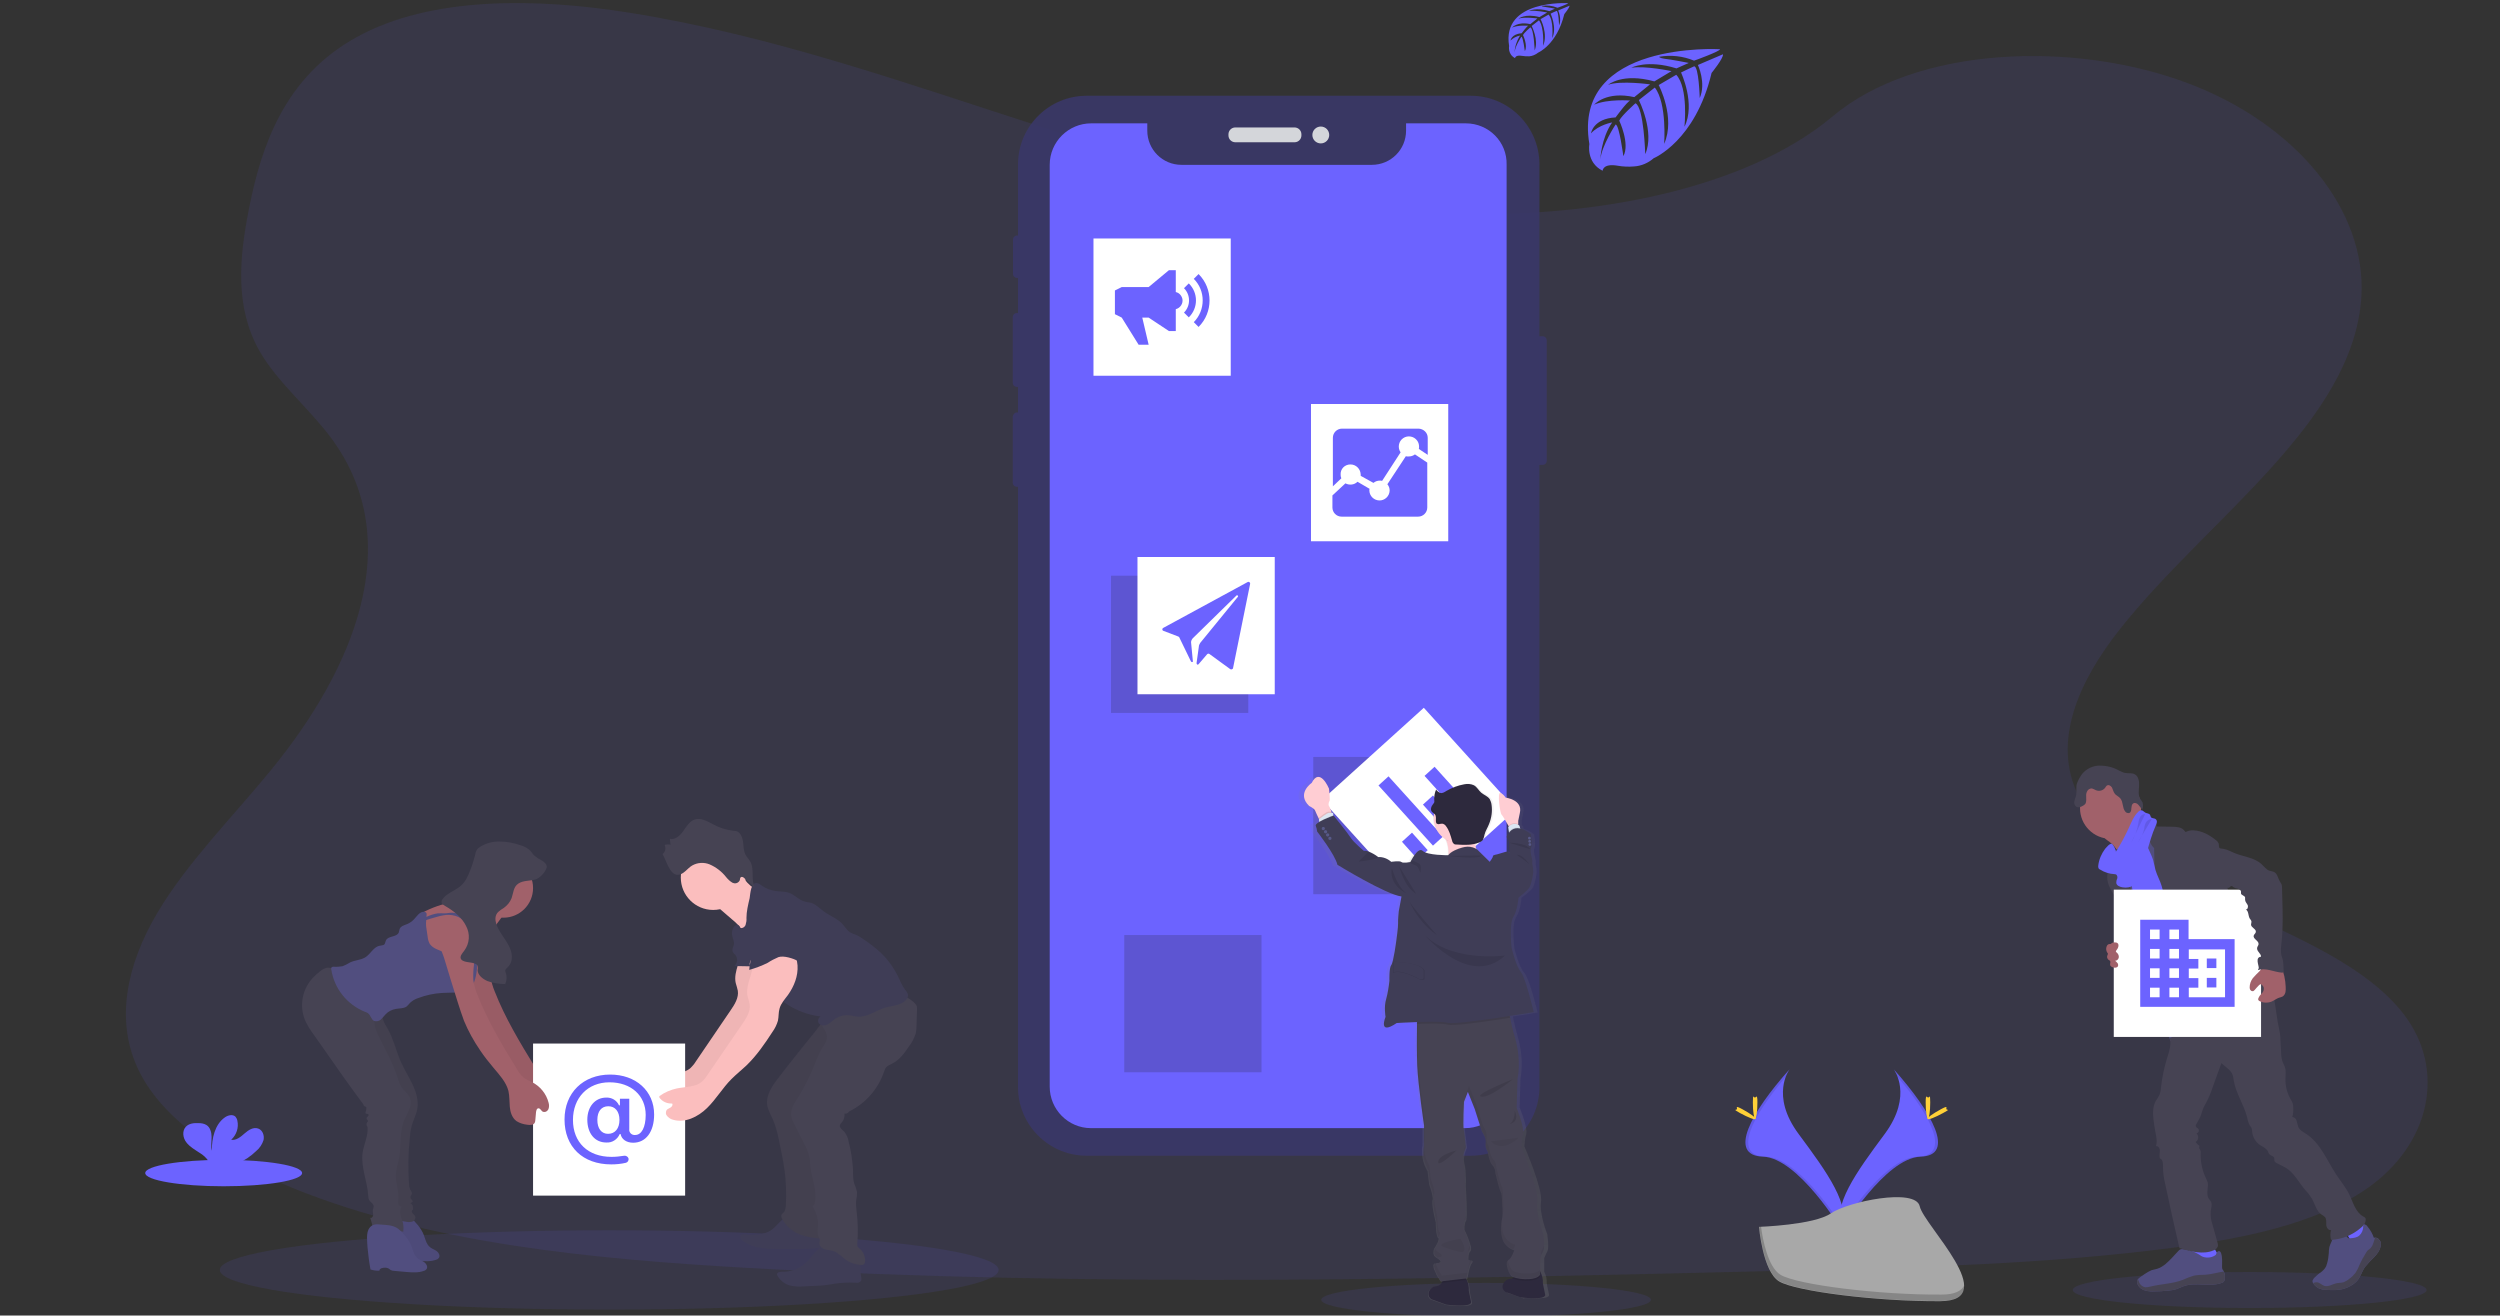 <?xml version="1.0" encoding="utf-8"?>
<!-- Generator: Adobe Illustrator 24.0.0, SVG Export Plug-In . SVG Version: 6.00 Build 0)  -->
<svg version="1.1" id="f2059cf3-5beb-4c16-b86e-a491cbb2d73f"
	 xmlns="http://www.w3.org/2000/svg" xmlns:xlink="http://www.w3.org/1999/xlink" x="0px" y="0px" viewBox="0 0 1096.5 577"
	 style="enable-background:new 0 0 1096.5 577;" xml:space="preserve">
<rect x="0" y="0" width="1096.5" height="577" fill="#333333" stroke="none"/>
<style type="text/css">
	.st0{opacity:0.1;fill:#6C63FF;enable-background:new    ;}
	.st1{fill:#6C63FF;}
	.st2{opacity:0.1;enable-background:new    ;}
	.st3{fill:#FFD037;}
	.st4{fill:#A8A8A8;}
	.st5{opacity:0.2;enable-background:new    ;}
	.st6{fill:#514E7F;}
	.st7{fill:#464353;}
	.st8{fill:#A1616A;}
	.st9{fill:#FFFFFF;}
	.st10{fill:#FBBEBE;}
	.st11{opacity:5.000000e-02;enable-background:new    ;}
	.st12{fill:#3F3D56;}
	.st13{opacity:0.9;}
	.st14{fill:#3A3768;}
	.st15{fill:#E6E8EC;}
	.st16{opacity:0.3;fill:#3A3768;enable-background:new    ;}
	.st17{fill:url(#SVGID_1_);}
	.st18{fill:#2D293D;}
	.st19{opacity:5.000000e-02;}
	.st20{fill:#FFCDD3;}
	.st21{fill:#DCE6F2;}
	.st22{fill:#575988;}
	.st23{opacity:0.1;}
</style>
<title>mobile marketing</title>
<path class="st0" d="M641.8,93.7c-64.7-1.9-126.4-19.2-185.2-38.1s-117.2-39.9-180.4-50c-40.6-6.5-87.1-7.4-119.8,10.7
	c-31.5,17.4-41.7,47.4-47.2,75.2c-4.1,20.9-6.5,43,4.7,62.6c7.8,13.6,21.7,25,31.4,38.1c33.5,45.3,9.8,101.3-26.4,145.5
	c-17,20.8-36.8,40.6-49.9,62.7c-13.1,22.1-19.2,47.4-7.7,70c11.4,22.4,38.5,39.1,67.9,51c59.7,24,130,30.8,198.6,34.7
	c151.8,8.6,304.5,4.9,456.7,1.2c56.3-1.4,112.9-2.8,168.3-10c30.8-4,62.6-10.4,84.9-25.7c28.4-19.5,35.4-52.5,16.4-77
	c-31.9-41-120-51.2-142.3-95.2c-12.3-24.2,0.3-51.2,18.2-73.7c38.2-48.2,102.3-90.5,105.7-145.6c2.3-37.8-28.5-75.7-76.1-93.6
	c-49.9-18.8-119.2-16.4-156,14.7C765.6,83,699,95.3,641.8,93.7z"/>
<ellipse class="st0" cx="267.2" cy="557" rx="170.8" ry="17.4"/>
<ellipse class="st0" cx="986.7" cy="565.8" rx="77.6" ry="7.9"/>
<ellipse class="st1" cx="98.1" cy="514.5" rx="34.4" ry="5.8"/>
<path class="st1" d="M112.3,504.9c1.6-1.3,2.7-3,3.3-4.9c0.4-2-0.4-4.3-2.3-5c-2.1-0.8-4.3,0.6-6,2.1c-1.7,1.5-3.7,3.2-5.9,2.8
	c2.3-2.1,3.4-5.3,2.7-8.4c-0.1-0.6-0.4-1.2-0.8-1.7c-1.2-1.2-3.3-0.7-4.7,0.3c-4.4,3.1-5.7,9.2-5.7,14.6c-0.5-2-0.1-4-0.1-6
	c0-2-0.6-4.3-2.3-5.3c-1-0.6-2.2-0.8-3.4-0.8c-2-0.1-4.2,0.1-5.6,1.6c-1.7,1.8-1.3,4.9,0.2,6.8c1.5,2,3.7,3.2,5.8,4.6
	c1.7,1,3.1,2.3,4.1,3.9c0.1,0.2,0.2,0.5,0.3,0.7h12.5C107.4,508.9,110,507.1,112.3,504.9z"/>
<path class="st1" d="M830.6,469c0,0,8.7,11.3-4,28.4c-12.7,17.1-23.1,31.5-18.8,42.1c0,0,19.1-31.7,34.6-32.2S847.6,488.1,830.6,469
	z"/>
<path class="st2" d="M830.6,469c0.8,1.1,1.3,2.3,1.8,3.5c15.2,17.8,23.2,34.4,8.7,34.8c-13.6,0.4-29.8,24.6-33.7,30.8
	c0.1,0.5,0.3,0.9,0.5,1.4c0,0,19.1-31.7,34.6-32.2S847.6,488.1,830.6,469z"/>
<path class="st3" d="M846.6,483.5c0,4-0.5,7.2-1,7.2s-1-3.2-1-7.2s0.6-2.1,1.1-2.1S846.6,479.5,846.6,483.5z"/>
<path class="st3" d="M852.2,488.2c-3.5,1.9-6.5,3.1-6.8,2.6s2.4-2.4,5.9-4.3s2.1-0.5,2.4,0S855.7,486.3,852.2,488.2z"/>
<path class="st1" d="M784.9,469c0,0-8.7,11.3,4,28.4c12.7,17.1,23.1,31.5,18.9,42.1c0,0-19.1-31.7-34.6-32.2S767.8,488.1,784.9,469z
	"/>
<path class="st2" d="M784.9,469c-0.8,1.1-1.4,2.3-1.8,3.5c-15.2,17.8-23.2,34.4-8.7,34.8c13.6,0.4,29.8,24.6,33.7,30.8
	c-0.1,0.5-0.3,0.9-0.5,1.4c0,0-19.1-31.7-34.6-32.2S767.8,488.1,784.9,469z"/>
<path class="st3" d="M768.8,483.5c0,4,0.5,7.2,1,7.2s1-3.2,1-7.2s-0.6-2.1-1.1-2.1S768.8,479.5,768.8,483.5z"/>
<path class="st3" d="M763.2,488.2c3.5,1.9,6.5,3.1,6.8,2.6s-2.3-2.4-5.8-4.3s-2.1-0.5-2.4,0S759.8,486.3,763.2,488.2z"/>
<path class="st4" d="M771.5,538.1c0,0,24.2-0.8,31.5-5.9s37.2-11.4,39-3.1s36.3,41.4,9,41.6s-63.5-4.3-70.7-8.7
	S771.5,538.1,771.5,538.1z"/>
<path class="st5" d="M851.6,567.8c-27.3,0.2-63.5-4.3-70.7-8.7c-5.5-3.4-7.8-15.5-8.5-21.1h-0.8c0,0,1.5,19.5,8.8,23.9
	s43.4,8.9,70.7,8.7c7.9-0.1,10.6-2.9,10.5-7C860.4,566.2,857.4,567.8,851.6,567.8z"/>
<path class="st1" d="M961.1,552.8c3.8,0.5,7.7,0.8,11.3-0.4c0.6-0.2,1.2-0.6,1.1-1.1c0-0.2-0.1-0.4-0.3-0.5c-1.4-2-2.5-4.2-3.4-6.5
	c0-0.1-0.1-0.2-0.2-0.3c-0.1,0-0.2,0-0.4,0c-1.7,0.4-3.1,1.5-4.8,2c-0.8,0.2-1.7,0.3-2.6,0.2c-0.7-0.1-1.8-0.7-2.4-0.6
	C959.8,548,960.8,550.3,961.1,552.8z"/>
<path class="st1" d="M1032.2,546.5c2.5-1.7,5.1-3.5,6.5-6.1c0.1-0.2,0.2-0.3,0.2-0.5c0-0.2-0.1-0.4-0.2-0.5
	c-1.4-2.2-3.2-4.2-5.3-5.7c-1.1,0.8-2.1,1.7-3,2.7c-0.6,0.7-2.3,1.7-2.4,2.7c0,0.6,0.7,1.2,1,1.7c0.4,0.6,0.8,1.2,1.2,1.9
	C1030.4,543,1032.4,546.4,1032.2,546.5z"/>
<path class="st6" d="M975.8,560.4c0.1,0.6-0.1,1.2-0.4,1.7c-0.3,0.3-0.6,0.5-1,0.6c-5.3,1.9-11.3-0.5-16.6,1.4
	c-1.1,0.4-2.1,0.9-3.2,1.3c-1.3,0.4-2.6,0.6-4,0.7c-1.9,0.2-3.7,0.3-5.6,0.3c-1.4,0.1-2.8,0-4.2-0.4c-1.4-0.4-2.6-1.3-3.2-2.6
	c-0.3-0.6-0.3-1.2-0.2-1.8c0.1-0.2,0.2-0.4,0.3-0.6c0.4-0.4,0.8-0.7,1.2-1l1.9-1.3c0.9-0.6,1.9-1.2,2.9-1.6c0.8-0.2,1.6-0.4,2.4-0.6
	c2.7-0.8,4.8-3,6.7-5l2.6-2.8c0.2-0.3,0.6-0.6,0.9-0.7c0.4-0.1,0.7-0.2,1.1-0.1c2.6,0.2,5,1,7.2,2.4c0.6,0.4,1.1,0.8,1.8,1
	c1.7,0.5,3.5,0.3,5-0.6c0.7-0.4,0.5-0.6,0.8-1.2c0.3-0.6,1-1.1,1.6-0.5c0.2,0.2,0.3,0.4,0.4,0.7c0.6,1.9,0.4,3.9,0.4,5.9
	c0,0.3,0,0.6,0.1,0.9c0.1,0.3,0.3,0.6,0.5,0.8c0,0.1,0.1,0.1,0.1,0.2C975.8,558.5,975.9,559.5,975.8,560.4z"/>
<path class="st7" d="M975.8,560.4c0.1,0.6-0.1,1.2-0.4,1.7c-0.3,0.3-0.6,0.5-1,0.6c-5.3,1.9-11.3-0.5-16.6,1.4
	c-1.1,0.4-2.1,0.9-3.2,1.3c-1.3,0.4-2.6,0.6-4,0.7c-1.9,0.2-3.7,0.3-5.6,0.3c-1.4,0.1-2.8,0-4.2-0.4c-1.4-0.4-2.6-1.3-3.2-2.6
	c-0.3-0.6-0.3-1.2-0.2-1.8c0.1-0.2,0.2-0.4,0.3-0.6c0.3,0.6,0.5,1.5,0.7,1.8c0.5,0.9,1.4,1.6,2.5,1.8c0.8,0,1.5-0.1,2.2-0.3
	c4.8-1.2,9.8-1.2,14.4-3c1.5-0.7,3.1-1.3,4.7-1.8c1.7-0.3,3.4-0.4,5.1-0.4c2.7-0.2,5.3-1,7.9-1.4
	C975.8,558.5,975.9,559.5,975.8,560.4z"/>
<path class="st6" d="M1044.2,546.2c-0.2,2-1.5,3.7-2.9,5.2c-1.5,1.4-2.8,2.8-4.1,4.4c-1.4,2.1-2,4.7-3.8,6.4
	c-0.7,0.7-1.4,1.2-2.3,1.7c-0.9,0.5-1.9,1-2.9,1.3c-2.6,0.8-5.5,0.7-8.3,0.5c-0.9,0-1.8-0.2-2.6-0.5c-0.4-0.2-0.8-0.4-1.1-0.7
	c-0.7-0.4-1.2-1-1.7-1.7c-0.2-0.4-0.3-0.8-0.2-1.2c0.2-0.5,0.5-0.9,0.8-1.2c0.6-0.6,1.3-1.2,2-1.8c1-0.6,1.9-1.4,2.6-2.3
	c0.5-0.7,0.8-1.5,1-2.3c0.4-1.4,0.6-2.9,0.7-4.3c0-1,0.1-2,0.3-2.9c0.4-1.5,1.5-2.8,1.4-4.4c0-0.2,0-0.5,0.1-0.7
	c0.1-0.2,0.3-0.3,0.5-0.3c0.9-0.3,1.8-0.5,2.7-0.6c0.9-0.1,1.8,0.3,2.5,1c0.4,0.5,0.6,1.1,1.2,1.3c0.3,0.1,0.6,0.1,0.8,0
	c1.4-0.1,2.9-0.3,3.9-1.2c1-0.9,1.6-2.2,1.7-3.6c0-0.5-0.2-1.1,0.6-1.2c0.6-0.1,1.1,0.5,1.4,1c1.2,1.4,2.1,3.1,2.7,4.8
	c0.2-0.1,0.3-0.1,0.5-0.1c0.7,0,1.4,0.3,1.8,0.9C1044.2,544.4,1044.4,545.3,1044.2,546.2z"/>
<path class="st7" d="M1044.2,546.2c-0.2,2-1.5,3.7-2.9,5.2c-1.5,1.4-2.8,2.8-4.1,4.4c-1.4,2.1-2,4.7-3.8,6.4
	c-0.7,0.7-1.4,1.2-2.3,1.7c-0.9,0.5-1.9,1-2.9,1.3c-2.6,0.8-5.5,0.7-8.3,0.5c-0.9,0-1.8-0.2-2.6-0.5c-0.4-0.2-0.8-0.4-1.1-0.7
	c-0.7-0.4-1.2-1-1.7-1.7c0.5-0.3,1.1-0.4,1.7-0.4c1.2,0.1,2.1,1.2,3.3,1.6c1.7,0.5,3.3-0.7,5-1.1c1.1-0.3,2.3-0.2,3.4-0.5
	c0.9-0.4,1.8-0.9,2.5-1.5c1-0.7,1.9-1.6,2.7-2.6c0.6-1,1.2-2,1.6-3.1c0.9-2.1,2-4.1,3.2-6c0.2-0.3,0.4-0.6,0.6-0.8
	c0.3-0.2,0.6-0.4,0.8-0.6c1.1-0.8,1.6-2.3,2-3.7c0.1-0.4,0.3-0.8,0.4-1.2c0.7,0,1.4,0.3,1.8,0.9
	C1044.2,544.4,1044.4,545.3,1044.2,546.2z"/>
<path class="st8" d="M925.3,369.3c1.4,1.1,2.6,2.4,3.4,4c0.8,1.6,5.4,13.6,5.1,15.4c1.5-1.5,7.4-1.8,8.9-3.3c0.6-0.6,4-3.8,4.5-4.5
	s4.3-2.3,4.7-3c1.5-2.8-11-13.2-9.4-16c0.1-0.1,0.1-0.3,0.1-0.4c0-0.1-0.1-0.2-0.2-0.3c-1.1-1-2.3-1.8-3.6-2.5
	c-1.3-0.7-2.3-1.9-2.8-3.3c-1.2,0.5-2.3,1.3-3.2,2.2c-2.3,2-4.5,4-6.8,6c-0.9,0.8-2.6,1.9-3,3S924.4,368.6,925.3,369.3z"/>
<path class="st6" d="M945.6,364.8c-1.9,1.3-3.7,2.8-5.4,4.4c-1.6,1.5-3,3.3-3.4,5.5c-0.2,0.8-0.1,1.7-0.3,2.6
	c-0.6,3.7-3.8,6.4-5.2,9.9c-0.4,1.1-0.7,2.2-0.9,3.3c-0.4,2.1-0.6,4.3-0.6,6.5c0,2.1,2,3.6,2.8,5.6c0.6,2,1.1,4,1.3,6
	c0.8,3.8,2,7.5,3.4,11.2c2.8,7.7,11.9,29.1,14.7,36.8c8.6-2.2,31.4-7.1,39-11.6c2.5-1.5-17.6-18.5-14.8-19.7
	c0.3-0.1,0.6-0.3,0.8-0.6c0.1-0.3,0.1-0.6,0-0.8c-2.7-11.8-11.2-21.5-15-33.1c-1.3-4-3.7-7.4-5.5-11.2c-1.7-3.4-2.5-7.2-4.5-10.5
	c-0.4-0.7-0.9-1.3-1.4-1.8c-0.5-0.4-1-0.7-1.6-1C947.7,365.7,946.6,365.4,945.6,364.8z"/>
<circle class="st8" cx="925.7" cy="354.5" r="13.4"/>
<path class="st7" d="M939.4,360.8c1.4-1.3,3.4-1.5,5-0.7c1,0.4,1.6,1.4,1.5,2.4l6.6,0.1c1.1,0,2.1,0.1,3.2,0.3c1,0.2,2,0.8,2.6,1.7
	c0.1,0.1,0.2,0.2,0.3,0.3c0.1,0,0.2,0,0.3-0.1c1-0.5,2.2-0.7,3.3-0.6c3.6,0.2,6.9,2,9.7,4.3c0.5,0.3,0.9,0.8,1.2,1.4
	c0.2,0.8,0,1.7,0.5,2.2c0,6.3,2.1,12.1,3.6,18.2c0.2,1.1,1.3,2,2,2.9c0.9,0.9,1.6,2,2.2,3.2c1.2,3.2-0.5,6.9,0.7,10
	c0.6,1.3,1.4,2.5,2.3,3.6c1.1,1.3,1.7,3,1.9,4.7c0,0.8,0,1.5,0,2.3c0.1,1,0.3,2,0.5,3c0.5,1.8,1,3.7,1.5,5.5c0.8,2.9,2,6.1,4.6,7.7
	c-6.4,1.1-13.1,2.1-19.2-0.1c-0.8-0.3-1.7-0.7-2.4-1.2c-2.2-1.6-3.3-4.2-4.2-6.8c-1.1-2.8-2.1-5.7-2.4-8.7c0-1-0.1-1.9-0.4-2.9
	c-0.6-1.7-2.3-2.6-3.8-3.6c-1.7-0.9-3.2-2.1-4.5-3.5c-1.3-1.4-2-3.4-1.8-5.3c0.1-0.9,0.5-1.8,0.5-2.8c0.1-1-0.4-1.9-1.3-2.3
	c-4.6-1.4-6.9-6.9-7.9-11.7c-0.4-2.5-0.6-5-0.6-7.5l-0.1-4.8c-1.3-1.2-2.1-2.8-2.1-4.6c0.1-0.5,0.1-1,0-1.5
	c-0.2-0.6-0.6-1.2-1.1-1.7C940.9,363.3,940,362.1,939.4,360.8z"/>
<path class="st7" d="M925.1,376.2c-0.1,1.5,0.2,3-0.1,4.5c-0.1,0.6-0.4,1.1-0.5,1.7c-0.5,2.1-0.3,4.3,0.6,6.3c0.9,2,2,3.8,3.2,5.6
	c0.4,0.6,0.8,1.2,1,1.9c0.2,0.7,0.3,1.5,0.4,2.2c0.3,3,0.9,6,1.6,8.9c0.6,2.6,1.4,5.1,3.1,7.1c0.3,0.4,0.8,0.8,1.3,0.9
	c0.4,0,0.8-0.1,1.1-0.2l3.4-1.3c0.3-0.1,0.6-0.2,0.8-0.4c0.3-0.4,0.5-0.9,0.5-1.3c0.2-2.8-0.6-5.5-1.5-8.1
	c-2.8-7.9-6.5-15.5-8.3-23.7c-0.5-2.3-0.8-5.8-2.4-7.6c-0.7-0.7-0.5-0.4-1.3,0c-0.4,0.2-0.8,0.4-1.2,0.6
	C925.8,373.9,925.2,375,925.1,376.2z"/>
<path class="st7" d="M990.6,425.3"/>
<path class="st1" d="M935.4,391.2c0.9,4.8,1.8,9.6,2.8,14.5l13.3-3.5c0.1-1.4-0.6-2.7-1.2-4c-1.2-3-1.2-6.4-2.2-9.6
	c-0.7-2.4-2-4.6-2.7-7c-0.4-1.4-0.6-2.8-1-4.2c-0.4-1.4-1-2.7-1.6-4c-0.8-1.9-1.7-3.7-2.9-5.4c-1.7,0.6-3.5,1.4-4.5,2.9
	c-0.5,0.9-0.8,1.9-0.8,2.9c-0.2,3,0.8,6,0.5,9C934.8,385.5,934.9,388.4,935.4,391.2z"/>
<path class="st7" d="M951.7,455.4c0.7,2.8-0.3,5.8-1.2,8.6c-1.3,4.2-2.2,8.6-2.7,13c0,1.1-0.3,2.3-0.7,3.3c-0.5,0.9-1,1.8-1.6,2.6
	c-1.3,2.4-1.3,5.3-1,8c0.2,1.8,0.5,3.6,0.8,5.3c0.4,2.1,1,4.4,0.3,6.5c1.1-0.2,1.8,1.1,1.7,2.2c0,1.1-0.4,2.2,0.1,3.2
	c1.3,0.5,1.3,2.3,1.3,3.7c0,2.4,0.3,4.8,0.9,7.2c2,9.5,4.1,19,6.3,28.4c4.8,1.5,10.4,3,15,1c0.9-0.3,1.6-1,1.9-1.9
	c0-0.5,0-1-0.2-1.5l-2.2-7.9c-0.7-1.9-0.9-3.8-0.8-5.8c0.2-1.5,0.8-3,0.1-4.3c-0.2-0.4-0.6-0.8-0.9-1.2c-1.1-1.7-0.5-3.9-0.4-5.9
	c0-0.5,0-0.9-0.1-1.3c-0.2-0.5-0.4-1-0.6-1.5c-1.8-3.5-2.6-7.4-2.5-11.3c0.1-0.5,0-1-0.2-1.5c-0.1-0.2-0.3-0.4-0.4-0.6
	c-0.1-0.4,0-0.7,0.1-1.1c-0.7-0.5-1.2-1-1.7-1.7c1.1-0.7,1.5-2.3,0.7-3.4c-0.1-0.1-0.2-0.3-0.3-0.4c0.7-0.1,1.1-0.8,1-1.5
	c-0.1-0.3-0.2-0.5-0.4-0.7c-0.3-0.2-0.6-0.3-0.8-0.6c-0.3-0.4-0.1-1,0.2-1.4l1.3-2.4c1-1.8,1.2-4,2.3-5.7c1.4-2.5,2.6-5.2,3.5-8
	l3.8-10.5l2.6,2.2c0.9,0.7,1.6,1.5,2.1,2.4c0.4,0.9,0.6,1.9,0.7,2.9c0.9,5.7,4.5,10.7,5.9,16.3c0.2,1.3,0.6,2.5,1.2,3.6
	c0.3,0.3,0.5,0.7,0.7,1c0.2,0.6,0.3,1.1,0.3,1.7c0.2,2.3,1.5,4.5,3.4,5.8c1.3,0.8,2.9,1.5,3.5,2.8c0.1,0.4,0.3,0.8,0.6,1.2
	c0.6,0.7,1.9,0.8,2.2,1.7c0.1,0.5-0.1,1.1,0.2,1.6c0.2,0.2,0.4,0.4,0.6,0.5l3.7,1.9c4.1,2.1,6.2,6.8,9.3,10.3c1.1,1.1,2,2.4,2.8,3.7
	c1.3,2.4,1.9,5.3,4.1,6.8c0.6,0.3,1.1,0.7,1.6,1.2c0.7,0.9,0.4,2.2,0.5,3.4s1,2.5,2.1,2.2c-0.4,1.4-0.4,2.9,0,4.3
	c4.8-0.2,9.4-2.1,13.1-5.3c1.1-0.9,2.1-2.1,2.1-3.6c0-0.2,0-0.5-0.2-0.7c-0.2-0.3-0.5-0.5-0.8-0.6c-3.5-1.9-4.5-6.2-6.2-9.7
	c-1.5-3.1-3.8-5.8-5.7-8.7c-4.1-6.2-6.9-13.7-13.1-17.8c-1.4-0.9-3-1.7-3.6-3.2c-0.3-0.9-0.5-1.8-0.7-2.6c-0.2-0.9-1-1.6-1.9-1.7
	c0.4-1.3,0.5-2.7,0.4-4.1c0-0.6,0-1.2-0.2-1.8c-0.2-0.6-0.5-1.2-0.9-1.8c-1.6-2.8-2.4-5.9-2.3-9.1c0-1.7,0.3-3.3-0.2-4.9
	c-0.2-0.8-0.7-1.5-1-2.3c-0.5-1.4-0.7-2.8-0.7-4.3l-0.3-5.5c0-1.8-0.3-3.6-0.7-5.4c-1.2-4.2-2.3-22-6.2-24
	c-3.9-2-10.6,11.6-14.9,11.9c-1.9,0.1-3.9,0.5-5.7,1.1c-2.9,1.1-5.3,3.1-7.7,5.1l-8,6.8C955.2,453.2,953.5,454.4,951.7,455.4z"/>
<path class="st7" d="M913.1,339.6c1.9-2.4,4.8-3.8,7.8-3.8c3,0,6,0.7,8.6,2.2c0.8,0.4,1.6,0.8,2.5,1c1.4,0.3,3-0.1,4.3,0.6
	c1.7,0.9,2,3.2,1.9,5.1c-0.1,1.9-0.5,4,0.5,5.7c0.4,0.5,0.7,1,1,1.5c0.3,1,0.3,2.1-0.1,3.2c-0.6-0.7-1.1-1.4-1.7-2.1
	c-0.6-0.7-1.6-1.1-2.3-0.6c-0.7,0.5-0.7,1.4-0.8,2.2c0,0.8-0.2,1.8-1,2c-0.6,0.1-1.3-0.1-1.7-0.7c-1.3-1.6-0.8-4.1-2.1-5.7
	c-0.7-0.9-2-1.3-2.6-2.3c-0.5-0.7-0.7-1.7-1.1-2.5c-0.5-0.8-1.5-1.4-2.3-0.8c-0.2,0.2-0.5,0.5-0.6,0.8c-0.9,1.3-2.6,1.8-4.1,1.2
	c-0.6-0.3-1.2-0.6-1.8-0.8c-0.8,0-1.6,0.4-2,1.1c-0.4,0.7-0.6,1.5-0.5,2.4c0,1.1,0.2,2.3-0.4,3.3c-0.3,0.3-0.6,0.6-1,0.8
	c-1,0.6-2.3,1-3.1,0.3c-0.6-0.6-0.9-1.4-0.7-2.2c0.2-0.8,0.4-1.6,0.7-2.3c0.5-1.8-0.1-3.7,0.4-5.4
	C911.4,342.3,912.2,340.9,913.1,339.6z"/>
<path class="st1" d="M920.3,379.6c-0.1,0.4,0,0.8,0.1,1.2c0.2,0.3,0.4,0.5,0.7,0.6c1.9,1.2,4.1,1.9,6.3,2c0.3,0,0.6,0.1,0.8,0.2
	c0.5,0.5,0.6,1.2,0.4,1.8c-0.3,0.6-0.4,1.2-0.4,1.9c0.2,1.2,1.6,1.7,2.8,1.9c1.7,0.3,3.4,0,4.8-0.9c0.9-0.8,1.6-1.8,2-3
	c3.3-7.5,4.4-15.7,7.7-23.2c0.3-0.5,0.4-1,0.5-1.5c0.1-0.6-0.2-1.1-0.6-1.4c-0.6-0.4-1.6-0.2-2-0.8c-0.2-0.3-0.2-0.7-0.4-1
	c-0.4-0.7-1.4-0.6-2.1-1c-0.5-0.3-0.9-0.8-1.5-1c-0.6,0-1.2,0.2-1.6,0.7c-1.9,1.8-2.9,4.4-4,6.8c-1.7,3.7-3.6,7.3-5.8,10.7
	c0.3-0.4-1.2-3.4-1.8-3.5c-1-0.2-2.3,1.6-2.9,2.2C921.7,374.4,920.6,377,920.3,379.6z"/>
<rect x="927.1" y="390.2" class="st9" width="64.6" height="64.6"/>
<path class="st1" d="M959.9,411.9v-8.5h-21.2v38.2h41.4v-29.7H959.9z M947.2,437.4H943v-4.2h4.2V437.4z M947.2,428.9H943v-4.2h4.2
	V428.9z M947.2,420.4H943v-4.2h4.2V420.4z M947.2,411.9H943v-4.2h4.2V411.9z M955.7,437.4h-4.2v-4.2h4.2L955.7,437.4z M955.7,428.9
	h-4.2v-4.2h4.2L955.7,428.9z M955.7,420.4h-4.2v-4.2h4.2L955.7,420.4z M955.7,411.9h-4.2v-4.2h4.2L955.7,411.9z M975.9,437.4h-15.9
	v-4.2h4.2v-4.2h-4.2v-4.2h4.2v-4.2h-4.2v-4.2h15.9V437.4z M972.1,420.4h-4.2v4.2h4.2V420.4z M972.1,428.9h-4.2v4.2h4.2V428.9z"/>
<path class="st8" d="M991.2,425.8c-1.1,1-2.1,2.1-3.1,3.2c-0.9,1.2-1.4,2.6-1.4,4.1c0,0.4,0.1,0.9,0.4,1.2c0.3,0.4,0.7,0.5,1.2,0.4
	c0.2-0.1,0.4-0.3,0.6-0.5c0.6-0.7,1.2-1.4,1.9-2.1c0.2-0.2,0.6-0.5,0.9-0.4c0.1,0.1,0.3,0.1,0.4,0.3c0.4,0.3,0.7,0.8,0.8,1.3
	c0.1,0.9-0.2,1.8-0.9,2.4c-0.6,0.6-1.2,1.4-1.5,2.2c-0.1,0.2-0.1,0.5,0,0.7c0.1,0.2,0.3,0.3,0.4,0.4c1.6,0.9,3.6,1,5.4,0.3
	c1.2-0.5,2.1-1.3,3.3-1.7c0.5-0.1,1-0.3,1.5-0.5c0.7-0.4,1.1-1.1,1.3-1.9c0.1-0.8,0.2-1.6,0.1-2.4c-0.1-3.1-0.8-6.2-2-9
	c-0.1-0.2-0.2-0.4-0.3-0.5c-0.2-0.1-0.4-0.2-0.5-0.2c-1.4-0.1-3.8-0.9-5.2-0.4c-0.5,0.3-0.9,0.6-1.2,1.1
	C992.8,424.2,991.2,425.5,991.2,425.8z"/>
<path class="st7" d="M990.7,424.6c0-1.4-1.7-4.7,1-5c0-1.5-2.1-2.4-1.7-4c0.1-0.5,0.6-1,0.6-1.5c0.2-1.5-2.6-2.3-2.1-3.8
	c0.2-0.6,0.8-0.9,0.9-1.5c0.3-1.3-2-1.9-2.1-3.2c0-0.5,0.2-0.9,0.2-1.3c0-0.6-0.5-1-0.8-1.5c-0.7-1.3-0.4-3.2-1.7-3.9
	c0.8,0.1,1.2-1.2,0.8-2c-0.4-0.8-1.1-1.4-1.1-2.3c0-0.3,0-0.6,0-1c-0.2-0.8-1.6-0.9-1.8-1.7c0-0.3,0-0.6,0-0.9
	c-0.1-0.6-0.7-1-1.4-1.2c-0.6-0.1-1.3-0.3-1.8-0.6c-0.4-0.3-0.8-0.8-1.3-0.5c-0.2,0.1-0.2,0.3-0.4,0.4c-0.5,0.6-1.5,0.3-2.1-0.1
	c-1.9-1.3-2.8-3.6-3.2-5.8s-0.4-4.6-0.9-6.8c-0.2-0.7-0.4-1.4-0.6-2c-0.4-0.6-0.7-1.3-1-2c-0.1-1.3,2.6-0.4,3.6-0.3
	c1,0.1,2,0.3,2.9,0.6c1,0.4,2,0.8,3,1.3c4.1,1.8,9,2,12.3,5.1c1.1,1,2,2.3,3.4,2.8c0.6,0.1,1.3,0.3,1.9,0.5c1.6,0.7,1.8,2.8,2.7,4.3
	c0.3,0.4,0.5,0.8,0.7,1.2c0.2,0.5,0.2,1.1,0.2,1.6l0.1,3.9c0.2,6.6,0.4,13.2-0.3,19.7c-0.2,2.2-0.6,4.4,0.1,6.5
	c0.2,0.6,0.4,1.1,0.5,1.7c0.1,0.7,0.2,1.4,0.2,2l0.1,2.5c0,0.2,0,0.4-0.1,0.6c-0.2,0.2-0.4,0.2-0.7,0.2c-3.6-0.3-7.1-2.3-10.5-1.1"
	/>
<path class="st8" d="M924.7,414.2c-0.2,0.1-0.3,0.2-0.4,0.3c-0.7,1-0.7,2.4,0,3.4c0.1,0.1,0.2,0.2,0.2,0.3c0,0.2,0,0.4-0.1,0.6
	c-0.4,0.7-0.3,1.5,0.3,2.1c0.3,0.2,0.6,0.3,0.8,0.6c0.3,0.5-0.1,1.1,0,1.7c0.1,0.7,1,1.1,1.7,1.2c0.6,0.1,1.2,0,1.6-0.4
	c0.3-0.4,0.3-1,0-1.5c-0.3-0.4-0.7-0.8-1.1-1.1c0.8,0,1.5-0.7,1.6-1.5c0.1-0.8-0.3-1.6-0.9-2.1c-0.1-0.1-0.3-0.2-0.4-0.4
	c0-0.2,0.2-0.5,0.3-0.7c0.8-0.8,1.5-2.9-0.1-3.3c-0.6-0.1-1.1-0.1-1.7,0.1c-0.4,0.1-0.4,0.4-0.7,0.5
	C925.3,414.1,925,414,924.7,414.2z"/>
<path class="st2" d="M940.9,357c-0.8,0-1.6,0.4-2.1,1.1c-0.5,0.9-0.8,1.8-0.9,2.8c-0.5,3.2-1.6,6.2-3.3,9"/>
<path class="st2" d="M943.8,359.2c-1.1,0-2.2,0.7-2.7,1.7c-0.4,0.9-0.6,1.8-0.7,2.8c-0.5,2.1-1.4,4.1-2.8,5.9"/>
<path class="st10" d="M325.1,415.3c0.5,5.4-3.6,10.6-2.4,15.9c0.3,1.1,0.7,2.2,0.9,3.3c0.5,3.1-1.4,6.1-3.2,8.7l-15.3,22.5
	c-0.6,1-1.4,1.9-2.2,2.7c-2.9,2.6-7.3,2.3-11.2,3.1c-2.7,0.6-5.3,1.7-7.5,3.3c-0.2,0.2-0.3,0.5-0.1,0.7c1.3,1.8,3.4,2.7,5.6,2.6
	c0.4,0.5,0,1.3-0.6,1.7c-0.9,0.6-2,0.7-2.1,2.1c-0.1,0.5,0,1,0.3,1.4c0.6,0.9,1.6,1.6,2.7,1.9c5.3,1.6,11-1.2,15-5.1
	c4-3.9,6.8-8.8,10.7-12.7c2.2-2.2,4.6-4.1,6.8-6.2c4.4-4.2,7.9-9.4,11.2-14.5c1.1-1.5,1.9-3.2,2.4-4.9c0.4-1.8,0.2-3.6,0.7-5.4
	c0.6-2.3,2.3-4.1,3.7-6c2.7-3.7,4.5-8.3,4.2-12.9s-3.2-9.2-7.6-10.7c-1.4-0.5-2.9-0.6-4.3-0.3c-1.8,0.6-3.1,2-4.3,3.4l-2.9,3.4
	c-0.7,0.7-1.3,1.6-1.7,2.6c-0.4,1-0.1,2.1,0.6,2.9"/>
<path class="st11" d="M325.1,415.3c0.5,5.4-3.6,10.6-2.4,15.9c0.3,1.1,0.7,2.2,0.9,3.3c0.5,3.1-1.4,6.1-3.2,8.7l-15.3,22.5
	c-0.6,1-1.4,1.9-2.2,2.7c-2.9,2.6-7.3,2.3-11.2,3.1c-2.7,0.6-5.3,1.7-7.5,3.3c-0.2,0.2-0.3,0.5-0.1,0.7c1.3,1.8,3.4,2.7,5.6,2.6
	c0.4,0.5,0,1.3-0.6,1.7c-0.9,0.6-2,0.7-2.1,2.1c-0.1,0.5,0,1,0.3,1.4c0.6,0.9,1.6,1.6,2.7,1.9c5.3,1.6,11-1.2,15-5.1
	c4-3.9,6.8-8.8,10.7-12.7c2.2-2.2,4.6-4.1,6.8-6.2c4.4-4.2,7.9-9.4,11.2-14.5c1.1-1.5,1.9-3.2,2.4-4.9c0.4-1.8,0.2-3.6,0.7-5.4
	c0.6-2.3,2.3-4.1,3.7-6c2.7-3.7,4.5-8.3,4.2-12.9s-3.2-9.2-7.6-10.7c-1.4-0.5-2.9-0.6-4.3-0.3c-1.8,0.6-3.1,2-4.3,3.4l-2.9,3.4
	c-0.7,0.7-1.3,1.6-1.7,2.6c-0.4,1-0.1,2.1,0.6,2.9"/>
<path class="st8" d="M208.4,438.3c0.9,2.7,1.7,5.4,2.7,8c1.9,4.6,4.3,8.9,7.1,13c1.8,2.7,3.8,5.2,5.9,7.7c2.6,3.1,5.5,6.2,6.5,10.1
	c0.5,2.3,0.4,4.7,0.6,7c0.2,2.3,1,4.8,2.9,6.2c1.4,0.9,3,1.4,4.7,1.6c1.2,0.2,2.7,0.2,3.3-0.8c0.2-0.4,0.3-0.9,0.3-1.3l0.3-3.4
	c0.1-0.7,0.3-1.7,1.1-1.7s1.1,0.9,1.7,1.4c0.9,0.5,2,0.1,2.5-0.8c0,0,0-0.1,0.1-0.1c0.4-1,0.4-2,0.1-3c-1-3.9-3.7-7.2-7.3-9
	c-1.2-0.5-2.4-1.1-3.6-1.9c-1.1-1-2.1-2.2-2.8-3.5c-6.5-10.6-13-21.4-17.5-32.9c-0.9-2.1-1.5-4.3-1.8-6.5c-0.1-2.3,0-4.6,0.3-6.8
	c0.3-4.1-0.1-8.2-1.1-12.2c-0.2-1-0.6-2-1.2-3c-1.9-2.9-6.3-3.3-9.1-1.3c-2.1,1.6-3.4,4-3.6,6.6c-0.2,2.3,1.1,4.7,1.8,6.8
	C204.2,425,206.3,431.7,208.4,438.3z"/>
<path class="st11" d="M208.4,438.3c0.9,2.7,1.7,5.4,2.7,8c1.9,4.6,4.3,8.9,7.1,13c1.8,2.7,3.8,5.2,5.9,7.7c2.6,3.1,5.5,6.2,6.5,10.1
	c0.5,2.3,0.4,4.7,0.6,7c0.2,2.3,1,4.8,2.9,6.2c1.4,0.9,3,1.4,4.7,1.6c1.2,0.2,2.7,0.2,3.3-0.8c0.2-0.4,0.3-0.9,0.3-1.3l0.3-3.4
	c0.1-0.7,0.3-1.7,1.1-1.7s1.1,0.9,1.7,1.4c0.9,0.5,2,0.1,2.5-0.8c0,0,0-0.1,0.1-0.1c0.4-1,0.4-2,0.1-3c-1-3.9-3.7-7.2-7.3-9
	c-1.2-0.5-2.4-1.1-3.6-1.9c-1.1-1-2.1-2.2-2.8-3.5c-6.5-10.6-13-21.4-17.5-32.9c-0.9-2.1-1.5-4.3-1.8-6.5c-0.1-2.3,0-4.6,0.3-6.8
	c0.3-4.1-0.1-8.2-1.1-12.2c-0.2-1-0.6-2-1.2-3c-1.9-2.9-6.3-3.3-9.1-1.3c-2.1,1.6-3.4,4-3.6,6.6c-0.2,2.3,1.1,4.7,1.8,6.8
	C204.2,425,206.3,431.7,208.4,438.3z"/>
<path class="st12" d="M338,539.7c-3.3,2-7.5,2.2-11.4,1.7c-0.6-0.1-1.4-0.1-1.8,0.4c-0.6,0.7,0.1,1.7,0.8,2.3c2.3,1.7,5,2.8,7.8,3.2
	c2.5,0.4,5.1,0.5,7.7,0.5c7,0.1,14,0.2,21-0.8c0.4,0,0.8-0.1,1.1-0.3c0.4-0.3,0.7-0.8,0.9-1.3c0.3-1.9-0.4-3.8-1.8-5
	c-1.5-1.2-3.1-2.1-4.9-2.6l-6.1-2.4c-1.4-0.6-3.7-2-5.3-1.9C343.2,533.7,340.4,538.3,338,539.7z"/>
<path class="st12" d="M353.3,554c-2.8,2.5-6.4,3.9-10.2,3.8c-1,0-2.3,0.2-2.3,1.1c0,0.3,0.1,0.6,0.3,0.8c1.2,2,3.1,3.5,5.3,4.1
	c2.1,0.5,4.2,0.6,6.4,0.4l6.2-0.3c1.2-0.1,2.4-0.1,3.5-0.3c1.2-0.1,2.4-0.4,3.7-0.6c3-0.4,6-0.6,9.1-0.4c0.8,0.2,1.6-0.1,2.2-0.6
	c0.6-0.7,0.2-1.7,0.1-2.6c-0.4-1.8,0-3.7-0.4-5.5c-0.6-3.2-3.3-5.6-6.4-6.8c-2.8-1.1-7.8-2.3-10.4-0.5
	C357.5,548.6,355.8,551.7,353.3,554z"/>
<path class="st7" d="M341,473.3c-2.6,3.4-5.1,7.3-4.5,11.4c0.3,2.2,1.6,4.2,2.5,6.3c1.2,2.9,2,5.8,2.6,8.9c0.9,4.4,1.9,8.8,2.5,13.3
	c0.7,5.1,0.8,10.2,0.6,15.3c-0.1,1.2-0.2,2.6-1.1,3.4c-0.3,0.3-0.8,0.6-0.9,1.1c-0.1,0.4,0,0.9,0.2,1.3c1.6,3.2,4.3,5.7,7.6,7
	c3.3,1.3,6.8,1.9,10.3,1.9c0.5,0.1,0.9,0,1.4-0.2c0.5-0.3,0.8-0.7,1.1-1.2c2.6-4.9,1.1-10.7,1.2-16.2c0-4.6,1.1-9.1,0.9-13.7
	c-0.2-3.7-1.1-7.3-1.5-10.9c-0.6-6,0.5-12,1.6-18c0.9-4.5,1.7-9.1,2.8-13.6c0.5-2.8,1.5-5.4,2.9-7.9c1.2-1.9,2.8-3.5,4.2-5.2
	c3.8-5,5.5-11.2,4.7-17.4c-0.1-0.6-8.8,2.2-9.6,2.6c-3.1,1.3-6,3.2-8.5,5.5c-2,1.9-3.6,4.5-5.4,6.6c-2.5,3-4.9,6.1-7.4,9.2
	C346.4,466.2,343.7,469.8,341,473.3z"/>
<path class="st11" d="M341,473.3c-2.6,3.4-5.1,7.3-4.5,11.4c0.3,2.2,1.6,4.2,2.5,6.3c1.2,2.9,2,5.8,2.6,8.9
	c0.9,4.4,1.9,8.8,2.5,13.3c0.7,5.1,0.8,10.2,0.6,15.3c-0.1,1.2-0.2,2.6-1.1,3.4c-0.3,0.3-0.8,0.6-0.9,1.1c-0.1,0.4,0,0.9,0.2,1.3
	c1.6,3.2,4.3,5.7,7.6,7c3.3,1.3,6.8,1.9,10.3,1.9c0.5,0.1,0.9,0,1.4-0.2c0.5-0.3,0.8-0.7,1.1-1.2c2.6-4.9,1.1-10.7,1.2-16.2
	c0-4.6,1.1-9.1,0.9-13.7c-0.2-3.7-1.1-7.3-1.5-10.9c-0.6-6,0.5-12,1.6-18c0.9-4.5,1.7-9.1,2.8-13.6c0.5-2.8,1.5-5.4,2.9-7.9
	c1.2-1.9,2.8-3.5,4.2-5.2c3.8-5,5.5-11.2,4.7-17.4c-0.1-0.6-8.8,2.2-9.6,2.6c-3.1,1.3-6,3.2-8.5,5.5c-2,1.9-3.6,4.5-5.4,6.6
	c-2.5,3-4.9,6.1-7.4,9.2C346.4,466.2,343.7,469.8,341,473.3z"/>
<path class="st7" d="M359.5,447.4c0.5,2.6,3.1,4.6,3.2,7.3c0.1,2.1-1.5,3.9-2.6,5.8c-1,1.9-1.9,3.9-2.6,5.9
	c-2.1,5.3-4.6,10.4-7.7,15.3c-1.5,2.3-3.1,4.8-2.8,7.6c0.2,1.3,0.7,2.5,1.3,3.6l4.4,8.7c1,1.7,1.7,3.6,2.2,5.5
	c0.4,1.7,0.4,3.4,0.6,5.1c0.7,5.3,3.2,10.7,1.7,15.9c-0.1,0.4-0.6,1-0.9,0.7c1.5,2.7,2.6,5.4,2.5,8.5c-0.1,1.6-0.5,3.3,0.1,4.8
	c0.3,0.6,0.6,1.2,0.7,1.8c0,0.4-0.2,0.9-0.2,1.3c-0.1,1.2,1,2.3,2.2,2.7c1.2,0.4,2.5,0.4,3.6,0.7c2.3,0.7,3.9,2.6,5.9,4
	c2,1.4,4.3,2.1,6.7,2.2c0.3,0,0.7,0,1-0.2c0.3-0.3,0.6-0.7,0.6-1.2c0.2-2.2-0.7-4.4-2.4-5.8c-0.4-0.2-0.6-0.6-0.9-0.9
	c-0.1-0.3-0.1-0.7-0.1-1.1c0.4-4.8,0.3-9.6-0.3-14.4c-0.2-1.5-0.3-3-0.2-4.6c0.3-1.3,0.4-2.5,0.4-3.8c-0.3-1.3-0.7-2.5-1.2-3.6
	c-0.7-2.2-0.5-4.5-0.6-6.8c-0.3-4-0.9-7.9-1.9-11.7c-0.2-1.5-0.9-3-1.8-4.2c-0.9-1-2.4-1.9-2-3.1c0.2-0.5,0.5-0.9,0.9-1.2
	c0.9-1.1,1.2-2.5,1.1-3.8c0.8,0.2,1.6-0.2,2-0.9c7.3-3.6,12.8-9.9,15.4-17.6c0.2-0.6,0.4-1.1,0.7-1.6c0.7-0.9,1.8-1.3,2.8-1.8
	c3.2-1.6,5.4-4.6,7.4-7.6c1.3-1.6,2.2-3.5,2.9-5.5c0.3-1.3,0.4-2.6,0.4-4l0.2-6.8c0-0.5,0-0.9-0.1-1.3c-0.2-0.4-0.4-0.8-0.7-1.1
	c-2-2.1-4.5-3.4-7.3-3.9c-1.9-0.3-3.8-0.3-5.7-0.4c-3.7-0.3-7.3-1.4-11-1.2c-5.8,0.4-10.9,4.4-13.7,9.5
	C362.6,445.8,361.5,447.3,359.5,447.4z"/>
<path class="st6" d="M167.8,552c1.3,0.4,2.6,0.6,3.9,0.5c0.1-1.1,1.6-1.3,2.6-1.3c0.5,0,1.1,0.1,1.6,0.3c0.3,0.2,0.5,0.4,0.7,0.6
	c0.5,0.3,1,0.4,1.5,0.4l5.7,0.5c2.5,0.2,5.1,0.4,7.5-0.5c0.5-0.1,0.9-0.4,1.2-0.8c0.6-0.9,0-2.2-0.9-2.9c-0.9-0.7-2-1-2.9-1.7
	c-2-1.5-2.2-4.3-3.3-6.5c-0.7-1.4-1.6-2.7-2.7-3.9c-0.8-1-1.7-1.9-2.7-2.7c-2.3-1.6-4.9-1.6-7.5-1.8c-1.9-0.2-3.6-0.3-5,1.4
	c-1.7,2.1-1,6.2-0.9,8.7C166.8,545.5,167.2,548.8,167.8,552z"/>
<path class="st11" d="M167.8,552c1.3,0.4,2.6,0.6,3.9,0.5c0.1-1.1,1.6-1.3,2.6-1.3c0.5,0,1.1,0.1,1.6,0.3c0.3,0.2,0.5,0.4,0.7,0.6
	c0.5,0.3,1,0.4,1.5,0.4l5.7,0.5c2.5,0.2,5.1,0.4,7.5-0.5c0.5-0.1,0.9-0.4,1.2-0.8c0.6-0.9,0-2.2-0.9-2.9c-0.9-0.7-2-1-2.9-1.7
	c-2-1.5-2.2-4.3-3.3-6.5c-0.7-1.4-1.6-2.7-2.7-3.9c-0.8-1-1.7-1.9-2.7-2.7c-2.3-1.6-4.9-1.6-7.5-1.8c-1.9-0.2-3.6-0.3-5,1.4
	c-1.7,2.1-1,6.2-0.9,8.7C166.8,545.5,167.2,548.8,167.8,552z"/>
<path class="st7" d="M170.1,442.1c-1.7,0.6-2.5,2.7-2.2,4.5c0.3,1.8,1.4,3.3,2.3,4.9c2.5,4.5,3.6,9.7,5.7,14.4
	c1.6,3.5,3.7,6.8,5.3,10.3c1.6,3.5,2.6,7.5,1.6,11.2c-0.5,1.8-1.3,3.5-1.9,5.3c-0.6,1.9-1,4-1.1,6c-0.8,6.9-0.9,13.8-0.4,20.6
	c0,0.8,0.2,1.7,0.5,2.4c0.4,0.7,1,1.4,0.7,2.1c-0.1,0.3-0.4,0.5-0.5,0.8c-0.4,0.8,0.4,1.6,1,2.2c-0.2,0.4-0.6,0.7-1.1,0.9
	c1,0.6,1.4,1.8,1.1,2.9c-0.6,0.1-0.6,1-0.2,1.5c0.4,0.5,0.9,0.8,1.2,1.3c0.3,0.9-0.1,1.9-1,2.3c-0.9,0.3-1.8,0.4-2.7,0.2
	c-1.5-0.2-3.1-0.5-4.6-1c-0.5-0.1-1-0.3-1.4-0.6c-0.8-0.7-1.2-1.7-1.3-2.8c-0.3-2.8-0.5-5.7-0.3-8.5c0.2-13.8,0-27.6-0.6-41.4
	c-0.2-5.6-1.9-11-4.1-16.1c-1.2-2.6-2.5-5.2-4-7.7c-3.1-5.7-5.8-12-5.1-18.4c0.1-0.7,0.3-1.5,1-1.6c0.3,0,0.5,0,0.8,0.1
	c1.4,0.7,2.8,1.4,4.1,2.3C165.1,441.2,167.5,441.9,170.1,442.1z"/>
<path class="st11" d="M170.1,442.1c-1.7,0.6-2.5,2.7-2.2,4.5c0.3,1.8,1.4,3.3,2.3,4.9c2.5,4.5,3.6,9.7,5.7,14.4
	c1.6,3.5,3.7,6.8,5.3,10.3c1.6,3.5,2.6,7.5,1.6,11.2c-0.5,1.8-1.3,3.5-1.9,5.3c-0.6,1.9-1,4-1.1,6c-0.8,6.9-0.9,13.8-0.4,20.6
	c0,0.8,0.2,1.7,0.5,2.4c0.4,0.7,1,1.4,0.7,2.1c-0.1,0.3-0.4,0.5-0.5,0.8c-0.4,0.8,0.4,1.6,1,2.2c-0.2,0.4-0.6,0.7-1.1,0.9
	c1,0.6,1.4,1.8,1.1,2.9c-0.6,0.1-0.6,1-0.2,1.5c0.4,0.5,0.9,0.8,1.2,1.3c0.3,0.9-0.1,1.9-1,2.3c-0.9,0.3-1.8,0.4-2.7,0.2
	c-1.5-0.2-3.1-0.5-4.6-1c-0.5-0.1-1-0.3-1.4-0.6c-0.8-0.7-1.2-1.7-1.3-2.8c-0.3-2.8-0.5-5.7-0.3-8.5c0.2-13.8,0-27.6-0.6-41.4
	c-0.2-5.6-1.9-11-4.1-16.1c-1.2-2.6-2.5-5.2-4-7.7c-3.1-5.7-5.8-12-5.1-18.4c0.1-0.7,0.3-1.5,1-1.6c0.3,0,0.5,0,0.8,0.1
	c1.4,0.7,2.8,1.4,4.1,2.3C165.1,441.2,167.5,441.9,170.1,442.1z"/>
<path class="st7" d="M146.7,425.3c-0.9-0.6-1.9-0.9-3-0.9c-1.2,0.2-2.4,0.8-3.3,1.6c-1.1,0.9-2.2,1.8-3.2,2.9
	c-4.3,4.6-5.8,11.2-3.9,17.2c1,3.1,2.9,5.8,4.8,8.4l3.8,5.4c5.7,8.2,11.5,16.5,17.5,24.5c0,0.4,0.3,0.7,0.6,0.9
	c0.2,0.1,0.5,0.1,0.6,0.2c0.1,0.1,0.1,0.2,0.1,0.4c0,0.6-0.1,1.2-0.3,1.7c-0.1,0.2-0.1,0.4-0.1,0.6c0.2,0.5,1,0.2,1.3,0.6
	c0.2,0.3,0,0.6-0.3,0.9c-0.3,0.2-0.5,0.5-0.5,0.9c0,0.4,0.6,0.7,0.6,1.1c0,0.2-0.2,0.4-0.4,0.6c-0.4,0.6-0.3,1.4,0.2,2
	c0.4,3.9-1.7,7.6-2.2,11.6c-0.7,6.2,2.1,12.2,2.5,18.4c0,0.7,0.1,1.4,0.4,2c0.6,1.1,2.1,1.7,2,2.9c-0.1,0.5-0.2,1-0.4,1.5
	c0,0.7,0.1,1.4,0.2,2.1c0,0.7-0.6,1.6-1.3,1.3c0.5,1.6,0.9,3.3,1.3,5l13.2,1.1c0.1-1.2,0.1-2.4-0.1-3.6c-0.3-1.3-0.9-2.5-1.1-3.7
	c-0.4-1.3-0.2-2.6,0.5-3.7c-0.7,0-1.3-0.5-1.5-1.2c-0.1-0.7-0.1-1.4,0-2c0.4-3.4-1.1-6.8-1.1-10.3c0-2.7,1-5.3,1.5-8
	c1-5.7,0-11.9,2.5-17.1c1.5-3.1,3.7-6.6,1.9-9.7c-0.9-1.5-2.3-2.6-3.3-3.9c-0.8-1.3-1.4-2.8-1.8-4.3c-2-6.3-5.3-12.1-8.2-18
	c-0.8-1.5-1.4-3.1-1.8-4.7c-0.2-1.4-0.3-2.9-0.2-4.4c0-2.6-0.2-5.3-0.5-7.9c-0.1-1.1-0.4-2.3-1-3.3c-0.6-0.7-1.3-1.4-2.1-1.9
	C156.5,429.4,151.4,427.7,146.7,425.3z"/>
<path class="st6" d="M162.5,556.8c1.3,0.4,2.6,0.6,3.9,0.5c0.1-1.1,1.6-1.3,2.6-1.3c0.5,0,1,0.1,1.5,0.4c0.3,0.2,0.5,0.4,0.8,0.6
	c0.5,0.3,1,0.4,1.5,0.4l5.6,0.5c2.5,0.2,5.1,0.4,7.5-0.5c0.5-0.1,0.9-0.4,1.2-0.8c0.6-0.9,0-2.2-0.9-2.9c-0.9-0.7-2-1-2.9-1.7
	c-2-1.5-2.2-4.3-3.3-6.5c-0.7-1.4-1.6-2.7-2.7-3.9c-0.8-1-1.7-1.9-2.7-2.7c-2.3-1.6-4.9-1.6-7.5-1.8c-1.9-0.2-3.7-0.3-5,1.4
	c-1.7,2.1-1,6.2-0.9,8.7C161.5,550.3,161.9,553.6,162.5,556.8z"/>
<rect x="233.8" y="457.7" class="st9" width="66.7" height="66.7"/>
<path class="st1" d="M286.9,488.8c0,7.6-3.6,12.4-9.2,12.4c-2.9,0-5.1-1.5-5.5-3.8h-0.4c-1,2.4-3.4,3.9-5.9,3.7c-5,0-8.3-4-8.3-10
	c0-5.7,3.4-9.7,8.3-9.7c2.4-0.1,4.6,1.2,5.6,3.4h0.4v-2.9h4.1v13.3c-0.2,1.3,0.8,2.5,2.1,2.6c0.2,0,0.3,0,0.5,0
	c2.8,0,4.6-3.4,4.6-8.8c0-8.5-6.4-14.3-15.9-14.3c-9.5,0-16,6.8-16,16.5c0,9.9,6.6,16.2,16.9,16.2c1.9,0,3.7-0.2,5.6-0.5
	c0.9-0.1,1.7,0.5,1.9,1.3c0.1,0.8-0.4,1.6-1.2,1.8c-2.1,0.5-4.3,0.7-6.4,0.7c-12.5,0-20.5-7.7-20.5-19.7c0-11.7,8.2-19.7,20-19.7
	C278.9,471.3,286.9,478.5,286.9,488.8z M262,491.2c0,3.8,1.8,6.1,4.7,6.1c3.1,0,5-2.4,5-6.1c0-3.7-1.9-6-4.9-6S262,487.4,262,491.2
	L262,491.2z"/>
<circle class="st8" cx="220.8" cy="389.5" r="13"/>
<path class="st8" d="M208.5,393.3c-1.9,1.6-4.5,1.7-7,2c-5.2,0.5-10.3,2-15.1,4.4c-0.6,0.3-1.2,0.7-1.7,1.2
	c-0.4,0.6-0.7,1.2-0.9,1.9c-0.4,1.5-0.6,3-0.5,4.5c0.2,1.5,0.6,2.9,1.3,4.3c1.8,3.7,4.6,6.9,8.1,9.2c0.6,0.4,1.3,0.8,2,0.9
	c1.7,0.4,3.4-0.6,5.1-1.1c1.5-0.4,3.2-0.3,4.7,0.2c1.4,0.5,2.9,1.3,4.3,0.8c0.9-0.5,1.6-1.3,1.9-2.2c1.3-2.5,2.5-5.1,3.6-7.8
	c0.4-1,0.8-2,1.3-3c1.5-2.9,4.1-5.1,5.4-8.1c0.3-0.5,0.3-1,0.1-1.5c-0.2-0.3-0.6-0.6-1-0.7c-1.9-1.1-3.7-2.5-5.2-4.1
	c-0.9-0.9-2.4-3-3.7-3.2C209.9,390.6,209.5,392.5,208.5,393.3z"/>
<path class="st6" d="M208.8,419.8c-1.5,0.7-3.3,0.4-4.9,0.1c-4.2-0.9-8.5-1.8-12.4-3.6c-1.2-0.5-2.3-1.3-3-2.3
	c-0.5-0.9-0.8-1.9-0.9-2.9l-0.7-4.8c-0.2-1.7,0.2-3.3,0.2-5c0.1-0.4,0-0.8-0.3-1.1c-0.2-0.2-0.5-0.3-0.9-0.3c-2,0-3.1,2.1-4.5,3.5
	c-0.8,0.8-1.7,1.4-2.8,1.9c-1.3,0.5-2.8,0.9-3.3,2.1c-0.2,0.5-0.2,1.1-0.4,1.6c-0.9,2.1-4.6,1.4-5.6,3.4c-0.3,0.6-0.3,1.3-0.7,1.8
	c-0.5,0.5-1.3,0.4-2,0.6c-2.7,0.4-4,3.6-6.4,5.1c-2,1.2-4.5,1.2-6.6,2.2c-1.1,0.7-2.2,1.2-3.4,1.7c-1.3,0.2-2.6,0.3-4,0.2
	c-0.3,0-0.6,0.1-0.8,0.3c-0.2,0.3-0.2,0.6-0.1,0.9c1.3,8.4,6.9,15.4,14.8,18.6c0.4,0.1,0.9,0.3,1.3,0.6c1.2,0.9,1.4,2.8,2.7,3.4
	c1,0.3,2.1,0.1,2.9-0.6c0.7-0.7,1.4-1.5,2.1-2.3c1.2-1.3,2.8-2.1,4.6-2.4c1.6-0.3,3.4-0.1,4.7-1.1c0.5-0.5,1-1,1.5-1.6
	c1-0.9,2.1-1.6,3.4-2c3.4-1.3,7-2.1,10.7-2.3c3.4-0.2,7,0.1,10.2-1c0.8-0.3,1.6-0.7,2.3-1.3c0.7-0.8,1.2-1.7,1.5-2.6
	C209.3,427,209.5,423.3,208.8,419.8z"/>
<path class="st6" d="M192,400.6c1-0.1,1.9,0,2.9,0c1.1,0,2.3-0.3,3.4-0.3c3.7,0.1,6.9,2.5,7.9,6c0.1,0.3,0.1,0.6,0.1,0.9
	c-0.1,0.3-0.4,0.5-0.7,0.4c-0.4-1-0.9-2-1.5-2.9c-1.1-1.5-2.6-2.5-4.4-3c-1.8-0.5-3.6-0.6-5.4-0.2c-0.7,0.1-1.5,0.3-2.2,0.5l-3.5,1
	c-0.6,0.2-1.3,0.4-1.9,0.6c-0.5,0.2-1.3,0.9-1.8,0.9c-0.6,0-0.1-0.6,0.2-0.9c0.6-0.8,1.4-1.4,2.3-1.6
	C188.9,401.3,190.5,400.8,192,400.6z"/>
<path class="st8" d="M200.8,439.7c0.9,2.7,1.7,5.4,2.7,8c1.9,4.6,4.3,8.9,7.1,13c1.8,2.7,3.8,5.2,5.9,7.7c2.6,3.1,5.5,6.2,6.5,10.1
	c0.5,2.3,0.4,4.7,0.6,7c0.2,2.3,1,4.8,2.9,6.2c1.4,0.9,3,1.4,4.7,1.6c1.2,0.2,2.7,0.2,3.3-0.8c0.2-0.4,0.3-0.9,0.3-1.3l0.3-3.4
	c0.1-0.7,0.3-1.7,1.1-1.7c0.7,0,1.1,0.9,1.7,1.4c0.9,0.5,2,0.1,2.5-0.8c0,0,0-0.1,0.1-0.1c0.4-1,0.4-2,0.1-3c-1-3.9-3.7-7.2-7.3-9
	c-1.2-0.5-2.4-1.1-3.6-1.9c-1.1-1-2.1-2.2-2.8-3.5c-6.5-10.6-13-21.4-17.5-32.9c-0.9-2.1-1.5-4.3-1.8-6.5c-0.1-2.3,0-4.6,0.3-6.8
	c0.3-4.1-0.1-8.2-1.1-12.2c-0.2-1-0.6-2-1.2-3c-1.9-2.9-6.3-3.3-9.1-1.3c-2.1,1.6-3.4,4-3.6,6.6c-0.2,2.3,1.1,4.7,1.8,6.8
	C196.7,426.5,198.7,433.1,200.8,439.7z"/>
<path class="st7" d="M239.8,380.3c0.1-1.1-0.9-2.1-2-2.8c-1.2-0.6-2.3-1.3-3.3-2.1c-1-0.9-1.5-2-2.5-2.8c-1.1-0.9-2.4-1.5-3.8-1.9
	c-2.9-1-5.9-1.6-9-1.6c-3-0.1-6,0.7-8.6,2.3c-0.6,0.4-1.1,0.8-1.5,1.4c-0.4,0.7-0.6,1.4-0.7,2.2c-0.6,2.3-1.3,4.6-2.2,6.8
	c-1,2.5-2,5-4.3,6.9c-2.4,2-6.2,3.2-7.8,5.7c-0.4,0.4-0.5,1-0.4,1.6c0.2,0.6,1,1,1.6,1.4c4,2.3,7.4,5.2,9.1,8.7
	c1.9,3.5,1.6,7.7-0.8,10.9c-0.9,1.2-2.2,2.6-1.3,3.8c1.4,1.8,6,0.8,7.1,2.7c0.2,0.6,0.3,1.3,0.1,2c0,2,2,3.8,4.3,4.8
	c2.5,0.9,5.1,1.3,7.8,1.3c0.7-1.6,0.8-3.4,0.2-5c-0.2-0.4-0.2-0.8-0.2-1.1c0.2-0.4,0.5-0.8,0.9-1.1c2.9-2.7,2.3-6.7,0.5-9.9
	c-1.7-3.2-4.4-6.1-5.4-9.5c-0.5-1.7-0.5-3.6,0.9-5c0.8-0.7,1.6-1.3,2.5-1.8c1.5-1.1,2.7-2.5,3.4-4.3c0.8-2.2,0.7-4.9,3-6.4
	c2.3-1.5,5.4-1,7.8-1.9C237.4,384.7,239.6,381.8,239.8,380.3z"/>
<circle class="st10" cx="312.8" cy="384.9" r="14.2"/>
<path class="st10" d="M325.6,384.3c2.6,4.2,6.9,7.2,11.8,8.2l-1.1,3.9c-1.8,6.7-3.9,13.8-9.1,18.4c0.5-2.3-0.1-4.7-1.4-6.6
	c-1.4-1.9-3-3.6-4.8-5l-8.2-7.1c-0.3-0.2-0.5-0.4-0.6-0.7c-0.2-0.5-0.2-1.1,0-1.6c1-3.2,4-5.3,6.4-7.5c1.2-1.1,2.3-2.4,3.2-3.8
	C323.5,380.2,324.6,382.5,325.6,384.3z"/>
<path class="st12" d="M327.4,402.6c0.1,1.1-0.1,2.1-0.4,3.1c-0.4,1-1.5,1.6-2.6,1.3c0.3-0.7-0.5-1.4-1.2-1.4
	c-0.7,0.2-1.3,0.7-1.6,1.4c-0.5,1-0.7,2.1-0.5,3.2c0.2,1.3,1,2.6,0.8,4c-0.2,1.1-1,2.2-0.5,3.3c0.3,0.5,0.6,0.9,1.1,1.3
	c1.2,1.5,1,3.6-0.4,4.9l11.1,0.2c-0.4,1.9,0.4,3.8,1.4,5.4c5.4,9.2,14.7,15.3,25.3,16.5c-1,0.6-1.4,2-0.8,3c0.1,0.1,0.2,0.2,0.3,0.3
	c0.9,0.9,2.4,0.8,3.6,0.2c1.1-0.7,2.1-1.4,3.1-2.3c1.8-1.3,4-1.9,6.3-1.7c1.4,0.1,2.7,0.6,4.1,0.6c4.1,0.2,7.6-2.7,11.6-3.9
	c2.9-0.9,6.1-0.9,8.5-2.7c1-0.8,1.9-2,1.6-3.3c-0.3-0.7-0.7-1.4-1.2-1.9c-1.4-1.8-2.2-4-3.2-6c-2-4-4.7-7.7-8-10.7
	c-2.5-2.2-5.1-4.2-7.9-6c-0.7-0.5-1.4-0.9-2.2-1.3c-1-0.3-2-0.7-2.9-1.2c-1.3-0.9-2.1-2.3-3.1-3.4c-2.2-2.6-5.6-3.7-8.3-5.7
	c-1.8-1.3-3.4-3.1-5.6-3.8c-1.1-0.3-2.2-0.3-3.2-0.7c-2.4-0.7-4.1-2.9-6.5-3.7c-1.9-0.7-3.9-0.5-5.9-0.8c-2.2-0.3-4.2-1.1-6-2.3
	c-0.6-0.5-1.2-0.9-1.9-1.1c-3-0.9-3.2,4.6-3.5,6.5C328.1,396.9,327.4,399.8,327.4,402.6z"/>
<path class="st10" d="M330.3,421.2c0.5,5.4-3.6,10.6-2.4,15.9c0.3,1.1,0.7,2.2,0.9,3.3c0.5,3.1-1.4,6.1-3.2,8.7l-15.4,22.5
	c-0.6,1-1.3,1.9-2.2,2.7c-2.9,2.6-7.3,2.3-11.2,3.1c-2.7,0.6-5.3,1.7-7.5,3.3c-0.2,0.2-0.2,0.5-0.1,0.7c1.3,1.8,3.4,2.7,5.6,2.6
	c0.4,0.5,0,1.3-0.6,1.7c-0.9,0.6-2,0.7-2.1,2.1c-0.1,0.5,0,1,0.3,1.4c0.6,0.9,1.6,1.6,2.7,1.9c5.3,1.6,11-1.2,15-5.1
	c4-3.9,6.8-8.8,10.7-12.7c2.2-2.2,4.6-4.1,6.8-6.2c4.4-4.3,7.9-9.4,11.2-14.5c1.1-1.5,1.9-3.2,2.4-4.9c0.4-1.8,0.2-3.6,0.7-5.3
	c0.6-2.3,2.3-4.1,3.7-6c2.7-3.8,4.5-8.3,4.2-13s-3.2-9.2-7.6-10.7c-1.4-0.5-2.9-0.6-4.3-0.3c-1.8,0.5-3.1,2-4.3,3.4l-2.9,3.4
	c-0.7,0.7-1.3,1.6-1.7,2.6c-0.4,1-0.1,2.1,0.6,2.9"/>
<path class="st12" d="M338.1,399c-2,0.1-4.3,0.3-5.7,1.7c-0.6,0.7-1.1,1.4-1.4,2.2c-1.4,2.8-2.7,5.8-2.8,8.9c-0.1,2.5,0.6,5,1,7.4
	c0.3,2.1-0.5,4.2-0.6,6.2c2.8-0.8,5.5-1.8,8.1-3.1c1.5-1,3.1-1.8,4.7-2.5c2.4-0.8,6.5,0.6,8.7,1.7c0.1-1.6-1.1-4.4-0.9-6
	c0-0.7,0.1-1.3,0.4-2c0.3-0.7,0.7-1.3,1.2-1.9c1.8-2.9,1.5-6.6-0.7-9.2c-2-2.3-5.2-3.1-8.2-3.5c-1.9-0.2-3.8-0.3-5.8-0.2"/>
<path class="st7" d="M294.1,370.6l-0.3-2.7c2.2,0.6,4.4-1.3,5.8-3.3c1.4-2,2.8-4.3,4.9-5.1c2.7-1,5.5,0.6,8,1.9c2.8,1.6,6,2.6,9.2,3
	c0.5,0,1,0.1,1.5,0.2c1.6,0.6,2.4,2.7,2.7,4.5c0.2,1.9,0.2,3.9,1,5.6c0.6,1.3,1.7,2.2,2.3,3.4c1.7,3.4,0.1,8,1.9,11.3l-4.6-4.2
	c-0.4-0.4-1-0.8-1.5-0.5c-0.5,0.3-0.4,0.9-0.5,1.3c-0.5,1.2-1.9,1.8-3.1,1.2c0,0-0.1,0-0.1,0c-1.2-0.7-2.1-1.6-2.9-2.6
	c-1.9-2.4-4.4-4.3-7.2-5.5c-2.5-1-5.3-0.8-7.6,0.5c-2.1,1.2-3.7,4-6.3,4.1c-3.6,0.1-5.1-6.5-6.7-9.1c1.2-0.9,1.6-2.6,0.9-4
	C291.7,370.4,294,370.2,294.1,370.6z"/>
<g>
	<g class="st13">
		<path class="st14" d="M673.3,147.5h3.3c1,0,1.8,0.8,1.8,1.8v52.8c0,1-0.8,1.8-1.8,1.8h-3.3c-1,0-1.8-0.8-1.8-1.8v-52.8
			C671.6,148.3,672.3,147.5,673.3,147.5z"/>
		<path class="st14" d="M446.1,103.3h0.3c1,0,1.8,0.8,1.8,1.8v15c0,1-0.8,1.8-1.8,1.8h-0.3c-1,0-1.8-0.8-1.8-1.8v-15
			C444.3,104.1,445.1,103.3,446.1,103.3z"/>
		<path class="st14" d="M446,137.3h0.8c1,0,1.8,0.8,1.8,1.8v28.8c0,1-0.8,1.8-1.8,1.8H446c-1,0-1.8-0.8-1.8-1.8v-28.8
			C444.2,138.1,445,137.3,446,137.3z"/>
		<path class="st14" d="M446,180.9h0.6c1,0,1.8,0.8,1.8,1.8v29c0,1-0.8,1.8-1.8,1.8H446c-1,0-1.8-0.8-1.8-1.8v-29
			C444.3,181.7,445.1,180.9,446,180.9z"/>
		<path class="st14" d="M476.6,42h168.5c16.6,0,30.1,13.5,30.1,30.1v404.7c0,16.6-13.5,30.1-30.1,30.1H476.6
			c-16.6,0-30.1-13.5-30.1-30.1V72.1C446.5,55.5,460,42,476.6,42z"/>
		<path class="st15" d="M541.8,55.9h26c1.6,0,3,1.3,3,3v0.5c0,1.6-1.3,3-3,3h-26c-1.6,0-3-1.3-3-3v-0.5
			C538.8,57.2,540.2,55.9,541.8,55.9z"/>
		<circle class="st15" cx="579.3" cy="59.2" r="3.7"/>
	</g>
	<ellipse class="st0" cx="651.8" cy="570.1" rx="72.3" ry="7.4"/>
	<path class="st1" d="M642.9,54.1h-26.2v3.2c0,8.3-6.7,15-15,15l0,0h-83.5c-8.3,0-15-6.7-15-15c0,0,0,0,0,0v-3.2h-24.6
		c-10,0-18.2,8.1-18.2,18.2c0,0,0,0,0,0v404.3c0,10,8.1,18.2,18.1,18.2c0,0,0,0,0,0h164.1c10,0,18.2-8.1,18.2-18.2V72.3
		C661.1,62.3,653,54.1,642.9,54.1z"/>
	<path class="st1" d="M754.4,21.6c0,0-65-3.9-57.3,41.6c0,0-1.5,8,5.8,11.7c0,0,0.1-3.4,6.7-2.2c2.3,0.4,4.7,0.5,7.1,0.3
		c3.2-0.2,6.2-1.5,8.6-3.6l0,0c0,0,18.3-7.5,25.4-37.4c0,0,5.3-6.5,5-8.2l-11,4.7c0,0,3.7,7.9,0.8,14.5c0,0-0.4-14.2-2.5-13.9
		c-0.4,0.1-5.7,2.7-5.7,2.7s6.5,13.8,1.5,23.8c0,0,1.8-17-3.6-22.8l-7.7,4.5c0,0,7.5,14.2,2.4,25.8c0,0,1.3-17.8-4.1-24.7l-7,5.5
		c0,0,7.1,14,2.8,23.7c0,0-0.6-20.7-4.3-22.3c0,0-6.1,5.4-7.1,7.6c0,0,4.8,10.2,1.8,15.6c0,0-1.8-13.8-3.4-13.9
		c0,0-6.1,9.2-6.7,15.4c0,0,0.3-9.3,5.2-16.3c0,0-5.9,1-9.3,4.8c0,0,0.9-6.5,10.8-7c0,0,5-6.9,6.4-7.4c0,0-9.8-0.8-15.8,1.8
		c0,0,5.2-6.1,17.6-3.3l6.9-5.6c0,0-12.9-1.8-18.4,0.2c0,0,6.3-5.4,20.3-1.5l7.5-4.5c0,0-11-2.4-17.6-1.5c0,0,6.9-3.7,19.8,0.3
		l5.4-2.4c0,0-8.1-1.6-10.5-1.8c-2.4-0.3-2.5-0.9-2.5-0.9c5.2-0.9,10.5-0.3,15.3,1.7C743.2,26.6,754.6,22.4,754.4,21.6z"/>
	<path class="st1" d="M687.8,1.4c0,0-29.3-1.8-25.9,18.8c0,0-0.7,3.6,2.6,5.3c0,0,0.1-1.5,3-1c1.1,0.2,2.1,0.2,3.2,0.2
		c1.4-0.1,2.8-0.7,3.9-1.6l0,0c0,0,8.2-3.4,11.5-16.9c0,0,2.4-2.9,2.3-3.7l-5,2.1c0,0,1.7,3.6,0.4,6.5c0,0-0.2-6.4-1.1-6.3
		c-0.2,0-2.6,1.2-2.6,1.2s2.9,6.2,0.7,10.7c0,0,0.8-7.7-1.6-10.3l-3.5,2c0,0,3.4,6.4,1.1,11.7c0,0,0.6-8-1.8-11.2l-3.2,2.5
		c0,0,3.2,6.3,1.3,10.7c0,0-0.3-9.4-1.9-10.1c0,0-2.8,2.4-3.2,3.4c0,0,2.2,4.6,0.8,7c0,0-0.8-6.2-1.5-6.3c0,0-2.8,4.1-3,6.9
		c0.1-2.6,1-5.2,2.4-7.4c-1.6,0.3-3.1,1.1-4.2,2.2c0,0,0.4-2.9,4.9-3.2c0,0,2.3-3.1,2.9-3.3c0,0-4.4-0.4-7.1,0.8c0,0,2.4-2.8,8-1.5
		l3.1-2.5c0,0-5.8-0.8-8.3,0.1c0,0,2.9-2.4,9.2-0.7l3.4-2c0,0-5-1.1-8-0.7c0,0,3.1-1.7,9,0.1l2.4-1.1c0,0-3.6-0.7-4.7-0.8
		c-1.1-0.1-1.1-0.4-1.1-0.4c2.3-0.4,4.7-0.1,6.9,0.8C682.7,3.6,687.9,1.7,687.8,1.4z"/>
	<rect x="576" y="332" class="st16" width="60.2" height="60.2"/>
	<rect x="487.3" y="252.5" class="st16" width="60.2" height="60.2"/>
	<rect x="493.1" y="410.1" class="st16" width="60.2" height="60.2"/>
	<rect x="479.6" y="104.6" class="st9" width="60.2" height="60.2"/>
	<path class="st1" d="M521.4,124.3l-2.1,2.1c2.9,2.9,3,7.7,0,10.7c0,0,0,0,0,0l2.1,2.1C525.6,135.1,525.6,128.4,521.4,124.3z"/>
	<path class="st1" d="M525.7,120.2l-2.1,2.1c5.2,5.2,5.2,13.7,0,19l2.1,2.1C532.1,137,532.1,126.6,525.7,120.2L525.7,120.2z
		 M515.7,128.1v-9.6h-3l-8.9,7.4H492l-3,1.5v10.4l3,1.5l7.4,11.9h4.4l-2.8-11.9h2.8l8.9,5.9h3v-9.6c2-0.5,3.3-2.5,2.9-4.5
		C518.2,129.5,517.1,128.4,515.7,128.1L515.7,128.1z"/>
	
		<rect x="591.9" y="322.7" transform="matrix(0.742 -0.671 0.671 0.742 -75.903 508.548)" class="st9" width="60.2" height="60.2"/>
	<path class="st1" d="M604.6,344.5l4.4-4l23.9,26.4l-4.4,4L604.6,344.5z M614.9,369.2l4.4-4l6.9,7.7l-4.4,4L614.9,369.2z
		 M624.1,352.9l4.4-4l10.9,12.1l-4.4,4L624.1,352.9z M624.8,340.3l4.4-4l16.9,18.7l-4.4,4L624.8,340.3z"/>
	<rect x="575" y="177.2" class="st9" width="60.2" height="60.2"/>
	<path class="st1" d="M616.6,200.1l-8.1,12.3c0.7,0.8,1,1.8,1,2.8c-0.1,2.5-2.2,4.4-4.6,4.3c-2.3-0.1-4.2-1.9-4.3-4.3
		c0-0.3,0-0.6,0.1-0.8l-5.3-3.1c-1.4,1.4-3.6,1.6-5.3,0.7l-5.7,5.3v5.3c0,2.2,1.8,4,4,4h33.6c2.2,0,4-1.8,4-4v-19.7l-5.4-3.6
		c-0.8,0.6-1.7,0.9-2.7,0.9C617.4,200.3,617,200.2,616.6,200.1L616.6,200.1z"/>
	<path class="st1" d="M592.3,203.7c2.5,0,4.4,2,4.5,4.4c0,0,0,0,0,0c0,0.2,0,0.4,0,0.6l5.6,3.1c0.8-0.7,1.8-1,2.8-1
		c0.3,0,0.6,0,1,0.1l8.1-12.5c-1.4-2-0.9-4.8,1.1-6.2c2-1.4,4.8-0.9,6.2,1.1c0.5,0.7,0.8,1.6,0.8,2.6c0,0.4,0,0.7-0.1,1l3.9,2.6V192
		c0-2.2-1.8-3.9-4-4h-33.6c-2.2,0-4,1.8-4,4v21.3l3.7-3.5c-0.2-0.5-0.3-1-0.3-1.5C587.8,205.7,589.8,203.7,592.3,203.7z"/>
	<rect x="498.9" y="244.3" class="st9" width="60.2" height="60.2"/>
	<path class="st1" d="M547.2,255.3l-37,20.1c-0.4,0.2-0.5,0.7-0.3,1c0.1,0.1,0.2,0.3,0.4,0.3l6.3,2.4c0.4,0.1,0.7,0.4,0.8,0.8
		l4.9,10.1c0.1,0.4,0.9,0.6,0.9,0.1l-0.8-8.4c0-0.6,0.3-1.2,0.7-1.7l19.2-18.8c0.1-0.1,0.3-0.2,0.4-0.1c0.2,0.1,0.4,0.3,0.3,0.5
		c0,0.1,0,0.1-0.1,0.2L526.4,282c-0.3,0.5-0.6,1.1-0.6,1.7l-1,7.2c0.1,0.6,0.6,0.9,1,0.3l3.6-4.2c0.2-0.3,0.7-0.4,1-0.2l9.2,6.7
		c0.4,0.2,0.8,0.1,1.1-0.2c0-0.1,0.1-0.1,0.1-0.2l7.5-37c0.1-0.4-0.2-0.8-0.6-0.9C547.5,255.2,547.3,255.2,547.2,255.3L547.2,255.3z
		"/>
	
		<linearGradient id="SVGID_1_" gradientUnits="userSpaceOnUse" x1="676.465" y1="-40.589" x2="676.465" y2="191.291" gradientTransform="matrix(1 0 0 -1 -51.77 532.01)">
		<stop  offset="0" style="stop-color:#808080;stop-opacity:0.25"/>
		<stop  offset="0.54" style="stop-color:#808080;stop-opacity:0.12"/>
		<stop  offset="1" style="stop-color:#808080;stop-opacity:0.1"/>
	</linearGradient>
	<path class="st17" d="M679.4,567.8c-0.6-2.6-1-5-1-5c0.1-1.8-0.3-3.5-1.1-5v-0.7l0,0v-5.3c0.4-1,0.8-1.9,1.3-2.8c1-1.7,0-7.8,0-7.8
		s-3.5-8.6-2.7-14.1c0.9-5.5-7.3-24.3-7.3-24.3c0.1-1.8,0.3-3.6,0.8-5.4c0.1-0.4,0.1-0.7,0.1-1.1c0,0,0-0.1,0-0.1v0
		c-0.1-3.6-3-10.4-3-10.4l0.4-12.9c0,0,1.8-7.6-1.1-17.8c-1-3.6-1.7-6.4-2.1-8.6c0-0.2-0.1-0.5-0.1-0.7c6.1-0.9,10.8-1.7,10.8-1.7
		s-3.5-14.9-5.9-17.5c-2.4-2.6-4.3-10.8-4.3-10.8s-1.3-10.5,0.8-13.6s2.3-8.4,2.3-8.4s4.6-3.3,5.2-4.8c0.8-2.1,1.3-4.3,1.5-6.6
		c0-1.8-0.6-3.3-0.4-4.3c0.2-0.9-1.3-4.5-0.6-6.1c0.2-0.5,0.3-1.1,0.3-1.6c0,0,0,0,0,0l0,0c0-1.5-0.1-2.9-0.4-4.4
		c-1.3-1.1-2.9-2-4.6-2.4l-0.1-0.4l-0.3-1c-0.1-0.1-0.3-0.2-0.5-0.3v-0.4v-1.5l0.7-3.4c1.4-5.9-6.5-6.8-6.5-6.8
		c-0.5-0.9-1.3-1.6-2.2-2c-1.5-0.6-0.3,8.9,0.5,9.5c0.6,0.4,2.3,3.4,3.1,4.9l0,0l0.1,0.2c-0.1,0.1-0.3,0.2-0.4,0.4l0.3,2l0,0.3
		c-0.5,0.6-0.9,1.4-1.3,2.1c0,0,1.4,1.6,1.1,3.3c-0.1,1.4,0.1,2.8,0.5,4.1c-0.1-0.1-1.1-1.2-2.1-0.9c-1,0.3-3.9,1.1-3.9,1.1
		s-2.1,0.4-1.9,0.8c0.2,0.5-1.4,2.5-1.4,2.5l-5.7-5.4c-0.1-0.2-0.1-0.3-0.2-0.5c-0.2-0.8-0.4-1.5-0.5-2.3c0.6-0.1,1.2-0.3,1.8-0.6
		c0.6-0.2,1.1-0.6,1.5-1c0.5-0.7,0.8-1.6,0.9-2.4c0.4-1.7,1.4-3.1,2.1-4.7c1.1-2.6,1.5-5.5,1.1-8.4c-0.1-0.9-0.4-1.7-0.9-2.5
		c-0.9-1.3-2.6-1.8-3.9-2.8s-2-2.6-3.4-3.3c-1.4-0.6-2.9-0.7-4.3-0.4c-2.8,0.5-5.6,1.5-8,2.9c-0.8,0.5-1.7,1.1-2.7,0.9
		c-0.8-0.2-1.5-0.7-1.9-1.4c0,0,0-0.1,0-0.1l-0.1-0.1c-0.6,1.3-0.9,2.8-0.9,4.2c0,0.2,0,0.4,0,0.7c0,0.1,0,0.2,0,0.2
		c0,0.1,0,0.1,0,0.2l0,0c0,0.1,0,0.2,0,0.3c-0.1,0.3-0.3,0.6-0.5,0.8c-0.2,0.2-0.3,0.4-0.5,0.6c0-0.1,0-0.2,0.1-0.2
		c-0.4,0.5-0.6,1.1-0.6,1.8c0,0.5,0.1,0.9,0.4,1.3c0.3,0.3,0.6,0.5,0.9,0.8c-0.1,0.6-0.2,1.3-0.2,1.9c0,3.8,2,7.4,5.3,9.4l0.2,0.5
		c0.8,1.9,1.2,4.1,1,6.2c0,0.2,0,0.3-0.1,0.5l-0.2,0.2l0,0c0,0-9.4,0.1-11.6-1.9s-5.6,4.9-5.6,4.9s-3.4,0.7-4,0
		c-0.7-0.7-4.6-0.1-4.6-0.1c-1.6-1.4-3.7-2.2-5.8-2.1c-1.3-1-2.8-1.8-4.3-2.4l0,0l-0.1,0l0,0c-0.7-0.2-1.4-0.3-2.1-0.3
		c0,0-4.6-3.8-5.9-5.8s-7.7-9.6-7.8-9.7v-0.4l-0.1-1.1c-0.2,0-0.4,0-0.6,0.1c0-0.1-0.1-0.2-0.1-0.4c-0.4-1.1-0.8-2.1-1.4-3.1
		c0,0,0-1.4,0.4-1.7s-0.2-5.5-0.2-5.5s-4.2-9.7-7.9-2.5c0,0-7,4.7-1.1,10.1c0,0,2.3,1.1,2.7,2c0.2,0.6,1,2.2,1.5,3.3l0.2,0.5
		l-0.1,0.1l0.1,0.9v0.4c-1.1,0.6-1.9,1.3-1.7,1.7c0.3,0.8,0.6,1.6,0.7,2.5c0,0,8.2,10.2,9.2,14.6c0,0,21.9,13,29.1,13.9l-1.2,6.5
		c-0.2,1.8-0.3,3.5-0.3,5.3c0.1,1.4-0.9,7.7-0.9,7.7s-1.3,9.3-2.3,10.6c-1.1,1.3-0.9,6.9-0.9,6.9c-0.2,2.7-0.7,5.3-1.4,7.9
		c-1.1,3.5-0.3,7.9-0.3,7.9s-3.6,8.4,5.1,2.7c0,0,4.3-0.3,9.3-0.4c0,0.2,0,0.3,0,0.5c0,0.6,0,1.3,0,2c-0.1,4.8-0.1,11.4,0.1,16.4
		c0.4,8.8,3.1,26.2,3.1,26.2v8.8c-0.2,0.8-0.3,1.7-0.2,2.5c-0.1,3.1,0.8,6.1,2.4,8.8l0.7,5.8c0,0,1.5,3.9,1.6,6.2
		c0,0.2,0,0.4-0.1,0.6c-0.1,0.3-0.1,0.6-0.1,0.9c-0.1,2.7,1.5,9,1.5,9s0.1,6.4,1.1,6.8c0.8,0.3-1.1,3.7-1.7,4.6c0-0.1,0-0.1,0-0.2
		c-0.1,0.1-0.1,0.2-0.1,0.2c-0.2,0.5-0.3,1.1-0.3,1.6c-0.1,0.9,0.3,1.8,1.1,2.3c1.8,1.1,2.8,2,1.3,2.4c-0.6,0.1-1.1,0.2-1.7,0.4
		c0-0.1-0.1-0.1-0.1-0.2c-0.4,0.2-0.7,0.6-0.6,1.1c0,0.8,0.2,1.5,0.6,2.2c0.7,1.7,1.5,3.3,2.6,4.7l0.8-0.1c-0.1,0.3-0.3,0.5-0.4,0.8
		c-0.3,0.4-0.6,0.7-1.1,1c-0.4,0.2-0.8,0.4-1.3,0.5c-1.1,0-2,0.5-2.7,1.3c-1,1.2-1.5,2.9,0.3,4.4l6.9,2.4c0,0,11.8,1.5,11.2-1.1
		c-0.6-2.7-1-5-1-5c0-1.6-0.3-3.2-1-4.7c-0.1-0.2-0.3-0.5-0.4-0.7l0.4,0c0,0,0.9-5.8,2-6.9c0.3-0.3,0.3-0.5,0.3-0.6
		c0.1-0.3-0.2-0.5-0.6-0.6l-0.1,0.2c-0.4-0.1-0.8-0.1-1.1-0.1c0,0-0.4-3.1,0.9-4.2c0.2-0.3,0.3-0.6,0.2-0.9c0-0.4,0-0.8-0.1-1.3
		l0,0.1c-0.7-2.5-1.6-4.9-2.8-7.2c0,0-0.1-2.8,0.7-3.9c0.8-1.1-0.1-15.1-0.1-15.1s0.3-6.8-0.6-9.9c-0.9-3.2,1.1-6.9,1.1-6.9v-0.2v0
		c0,0,0-0.4-0.1-1.1v0.1c-0.2-1.8-0.6-5-0.8-6.5c-0.4-2.1,0.1-12.3,0.1-12.3l1.7-4.4l3.1,7.5l3.3,10c0.9,1.2,1.5,2.7,1.7,4.3
		c0,0.1,0,0.2,0,0.3c0,0.2,0,0.4,0,0.7c-0.1,1.3,0.3,2.5,1,3.6c0,0,0.9,4.7,2.2,5.9c1.3,1.2,1.3,3.5,1.3,3.5s1.6,6.9,2.4,8.1
		c0.6,1,0.7,3.8,0.7,4.6l0,0v0.3c0,0,0.2,2.5,0.2,4.5c0,0.2,0,0.5,0,0.8v-0.1c0,0.6-0.1,1.1-0.2,1.7v0.1c0-0.1,0-0.2,0-0.3
		c-0.3,1.4-0.5,2.8-0.5,4.3c0,2.5,0.3,5.4,1.8,7.1c2.6,3,4.2,2.6,4.2,2.6s-1.3,3.7-2.8,4.5c-0.1,0-0.1,0.1-0.2,0.1
		c0-0.1,0-0.1,0-0.2c-0.3,0.4-0.5,0.9-0.4,1.4c0.1,2,0.7,3.9,1.9,5.5c0.4,0.4,0.8,0.6,1.3,0.8l-0.2,0.1c-0.2,0.1-0.4,0.2-0.5,0.3
		c-0.2,0.1-0.5,0.2-0.8,0.2c-1.1,0-2,0.5-2.7,1.3c-1,1.2-1.5,2.9,0.3,4.4l6.9,2.4C668.3,568.9,680,570.5,679.4,567.8z"/>
	<path class="st18" d="M634.3,572.2l-6.6-2.4c-1.8-1.5-1.2-3.2-0.3-4.4c0.6-0.8,1.6-1.3,2.6-1.3c0.5-0.1,0.9-0.2,1.3-0.5
		c0.4-0.2,0.8-0.6,1-1c0.5-0.8,0.8-1.7,0.8-2.6c0,0,7.3-2.1,9.3,0c0.4,0.4,0.7,0.8,0.9,1.3c0.7,1.5,1,3.1,0.9,4.7c0,0,0.4,2.3,1,5
		C645.7,573.7,634.3,572.2,634.3,572.2z"/>
	<path class="st18" d="M666.8,569l-6.6-2.4c-1.8-1.5-1.3-3.2-0.3-4.4c0.6-0.8,1.6-1.3,2.6-1.3c0.3,0,0.5-0.1,0.8-0.2
		c0.2-0.1,0.3-0.2,0.5-0.3c1.9-1,1.8-3.5,1.8-3.5s7.3-2.1,9.3,0c0.3,0.3,0.5,0.6,0.7,0.9c0.8,1.6,1.2,3.3,1.1,5c0,0,0.4,2.3,1,5
		C678.2,570.5,666.8,569,666.8,569z"/>
	<path class="st2" d="M642.3,560.1c0.4,0.4,0.7,0.8,0.9,1.3l0,0l-10.9,1.3c0.5-0.8,0.8-1.7,0.8-2.6
		C633.1,560.1,640.3,558,642.3,560.1z"/>
	<path class="st2" d="M675.5,557.8v2c-1.7,2.8-9.9,2.2-12.3,0.8c0.2-0.1,0.3-0.2,0.5-0.3c1.9-1,1.8-3.5,1.8-3.5s7.3-2.1,9.3,0
		C675.1,557.1,675.3,557.5,675.5,557.8z"/>
	<path class="st7" d="M676.8,549c-0.5,0.9-0.9,1.8-1.3,2.8v7.3c-1.9,3.1-11.5,2-12.8,0.4c-1.3-1.7-2.7-6-1.2-6.8
		c1.5-0.7,2.7-4.5,2.7-4.5s-1.5,0.4-4.1-2.6c-2.5-3-1.8-9.6-1.3-11.1c0.5-1.6,0-6.9,0-6.9s0.1-3.7-0.6-4.9c-0.7-1.2-2.3-8.1-2.3-8.1
		s0-2.3-1.3-3.5s-2.1-5.9-2.1-5.9c-0.8-1.2-1.1-2.6-0.9-4c0.3-2.3-1.6-4.8-1.6-4.8l-3.2-10l-3-7.5l-1.7,4.4c0,0-0.5,10.2-0.1,12.3
		s0.9,7.8,0.9,7.8s-1.9,3.7-1,6.9c0.8,3.2,0.6,9.9,0.6,9.9s0.8,14,0.1,15.1c-0.7,1.1-0.6,3.9-0.6,3.9s3.8,8.2,2.6,9.3
		c-1.2,1.1-0.8,4.2-0.8,4.2s2.6,0,1.5,1.1c-1.1,1.1-2,6.9-2,6.9L632,562c-1-1.5-1.9-3.1-2.5-4.7c-1.5-3.4,0.3-3.1,1.8-3.4
		c1.5-0.3,0.5-1.3-1.2-2.4c-1.8-1.1-0.8-3.6-0.8-3.6s2.7-4.6,1.8-4.9c-0.9-0.4-1-6.8-1-6.8s-1.9-7.6-1.4-9.7c0.5-2-1.5-6.9-1.5-6.9
		l-0.6-5.8c-2-3.3-2.7-7.3-2-11.1v-9c0,0-2.6-17.5-3-26.2c-0.2-5.6-0.2-13.4-0.1-18.2c0-2.7,0.1-4.5,0.1-4.5l40.1-4.2
		c0.1,2,0.3,4,0.7,6c0.4,2.2,1,5.1,2.1,8.6c2.9,10.2,1.1,17.8,1.1,17.8l-0.4,12.9c0,0,3.5,8.6,2.8,11.6c-0.5,1.8-0.7,3.6-0.8,5.4
		c0,0,7.9,18.9,7.1,24.3s2.6,14.1,2.6,14.1S677.8,547.3,676.8,549z"/>
	<path class="st11" d="M653.9,500.6l12.2-1.6C666.1,499,659.2,506,653.9,500.6z"/>
	<path class="st2" d="M664.3,487.1c0,0,0.4,4.3-2.2,5.9C662.1,493,666.8,492.3,664.3,487.1z"/>
	<path class="st2" d="M663.6,473.3c0,0-10.2,8.4-13.9,7.7C646,480.3,663.6,473.3,663.6,473.3z"/>
	<path class="st2" d="M638.8,504.6c0,0-7.7,1.8-8,4.9S638.8,504.6,638.8,504.6z"/>
	<path class="st11" d="M640.5,543.3c0,0-10.9,2-7.8,3.4c2.7,1.1,5.4,1.9,8.2,2.5C640.8,549.2,644.4,549.4,640.5,543.3z"/>
	<g class="st19">
		<path d="M630.4,548.9c-0.6-0.3-0.9-0.9-1-1.6l-0.1,0.2c0,0-1,2.5,0.8,3.6c0.2,0.1,0.4,0.3,0.6,0.4c0.3-0.1,0.7-0.1,1-0.2
			C633.1,551,632.2,550,630.4,548.9z"/>
		<path d="M644.5,548.2c0.3-0.3,0.3-1,0.1-1.9c-0.4,0.8-0.7,1.8-0.6,2.7C644.1,548.7,644.3,548.4,644.5,548.2z"/>
		<path d="M642.8,502c-0.4,1.1-0.7,2.2-0.8,3.4c0.2-0.8,0.5-1.6,0.8-2.3C642.9,503.1,642.9,502.6,642.8,502z"/>
		<path d="M667.9,497.1c0.1-0.3,0.1-0.7,0.1-1c-0.1,0.7-0.2,1.3-0.3,1.9C667.8,497.7,667.8,497.4,667.9,497.1z"/>
		<path d="M642.6,535c0.2-0.7,0.3-1.4,0.3-2.1c-0.3,0.8-0.5,1.7-0.5,2.6C642.4,535.3,642.5,535.2,642.6,535z"/>
		<path d="M644.9,552.5c-0.6,1.9-1,3.8-1.3,5.7l-11.2,1.3c-1-1.5-1.9-3.1-2.5-4.7c-0.1-0.3-0.2-0.5-0.3-0.8c-0.7,0.3-0.9,1-0.1,3.1
			c0.7,1.7,1.5,3.3,2.5,4.7l11.2-1.3c0,0,0.8-5.8,2-6.9C645.7,552.9,645.4,552.6,644.9,552.5z"/>
		<path d="M630,535.8c0,0,0.1,6.4,1,6.8l0,0c0.5-1.1,0.8-2.1,0.4-2.2c-0.9-0.4-1-6.8-1-6.8s-1.9-7.6-1.4-9.7c0.5-2-1.5-6.9-1.5-6.9
			l-0.6-5.8c-2-3.3-2.7-7.2-2-11.1v-9c0,0-2.6-17.5-3-26.3c-0.2-5.6-0.2-13.4-0.1-18.2c0-0.9,0-1.6,0-2.3h-0.3c0,0,0,1.8-0.1,4.5
			c-0.1,4.8-0.1,12.5,0.1,18.2c0.4,8.8,3,26.3,3,26.3v9c-0.7,3.8,0.1,7.8,2.1,11.1l0.6,5.8c0,0,2,4.9,1.5,6.9
			C628.2,528.2,630,535.8,630,535.8z"/>
		<path d="M663.1,557c-0.9-1.3-1.5-2.8-1.8-4.4c-1.1,1,0.2,5.1,1.4,6.6c1.2,1.6,11,2.7,12.8-0.4v-1.8
			C673,559.6,664.3,558.6,663.1,557z"/>
		<path d="M677.2,546.5c-0.5,0.9-0.9,1.8-1.3,2.8v1.3c0.2-0.5,0.5-1.1,0.9-1.9C677.1,548,677.3,547.2,677.2,546.5L677.2,546.5z"/>
		<path d="M663.7,548c0.4-0.7,0.7-1.5,0.9-2.2c0,0-1.5,0.4-4.1-2.6c-1.8-2.2-1.9-6.2-1.7-8.9c-0.5,1.6-1.2,8.2,1.3,11.1
			C661.8,547.3,663,547.8,663.7,548z"/>
		<path d="M658.8,527.4c0.2,1.8,0.2,3.7,0.2,5.5c0.1-0.4,0.1-0.7,0.2-0.9c0.5-1.5,0-6.9,0-6.9s0.1-3.7-0.6-4.9s-2.3-8.1-2.3-8.1
			s0-2.3-1.3-3.5c-1.3-1.2-2.1-5.9-2.1-5.9c-0.8-1.2-1.1-2.6-0.9-4c0.3-2.3-1.5-4.8-1.5-4.8l-3.2-10l-3-7.5l-1.7,4.4
			c0,0,0,0.5-0.1,1.4l1.4-3.5l3,7.5l3.2,10c0,0,1.9,2.5,1.5,4.8c-0.1,1.4,0.2,2.8,1,4c0,0,0.8,4.7,2.1,5.9c1.3,1.2,1.3,3.5,1.3,3.5
			s1.5,6.9,2.3,8.1C658.9,523.7,658.8,527.4,658.8,527.4z"/>
	</g>
	<path class="st20" d="M666.6,356.6l-0.7,3.4l0,1.5v1.1l-3.9,0.4l-0.4-0.8l0,0c-0.8-1.5-2.5-4.4-3-4.9c-0.7-0.6-2-10-0.5-9.5
		c0.9,0.4,1.7,1.1,2.2,2C660.4,349.9,668,350.7,666.6,356.6z"/>
	<path class="st2" d="M666,362.6l-3.9,0.4l-0.4-0.8l0,0c1.1-1.2,2.9-1.5,4.3-0.7L666,362.6z"/>
	<path class="st21" d="M667,364.4l-5.1,1.2l-0.1-0.8l-0.3-2c1.2-1.6,3.4-1.9,4.9-0.7c0,0,0,0,0,0l0.3,1L667,364.4z"/>
	<path class="st20" d="M584.2,356.9l-5.4,2.9l-0.5-1c-0.5-1.1-1.3-2.7-1.5-3.3c-0.3-0.9-2.6-2-2.6-2c-5.7-5.5,1.1-10.1,1.1-10.1
		c3.6-7.2,7.6,2.5,7.6,2.5s0.6,5.1,0.2,5.5c-0.4,0.3-0.4,1.7-0.4,1.7c0.5,1,1,2,1.3,3.1C584.1,356.6,584.2,356.9,584.2,356.9z"/>
	<path class="st2" d="M584.2,356.9l-5.4,2.9l-0.5-1c0.8-0.6,3.5-2.9,4.4-2.8c0.4,0,0.9,0,1.3,0C584.1,356.6,584.2,356.9,584.2,356.9
		z"/>
	<path class="st21" d="M584.8,358.6l-6.1,3l-0.1-1.3l-0.1-0.9c0,0,3.5-3,4.6-2.9c0.5,0.1,1.1,0.1,1.6,0l0.1,1.1L584.8,358.6z"/>
	<path class="st20" d="M651.8,379.1c0,0-26.7,3-21.7,1.4c3.5-1.1,4.9-3.3,5.2-5.8c0.1-2.1-0.2-4.2-1-6.2c-0.6-1.7-1.4-3.3-2.4-4.8
		c0,0,20.4-11.2,16.3-1c-0.6,1.5-1,3.2-1.2,4.8c-0.1,1.6,0,3.3,0.5,4.9C648.3,375,649.8,377.3,651.8,379.1z"/>
	<path class="st2" d="M648.1,362.6c-0.6,1.5-1,3.2-1.2,4.8c-1.9,1.6-4,1.5-6.7,1.5c-2.1,0-4.4,0.5-6-0.5c-0.6-1.7-1.4-3.3-2.4-4.8
		C631.8,363.7,652.2,352.4,648.1,362.6z"/>
	<circle class="st20" cx="639.9" cy="358.7" r="11.1"/>
	<path class="st2" d="M651.8,379.1c0,0-26.7,3-21.7,1.4c3.5-1.1,4.9-3.3,5.2-5.8c1.3-1.4,4-2.5,5.7-3c1.6-0.5,3.3-0.6,4.8-0.1
		c0.6,0.2,1.2,0.4,1.8,0.8C648.3,374.9,649.7,377.3,651.8,379.1z"/>
	<path class="st2" d="M667,364.4l-5.1,1.2l-0.1-0.8c1.1-1.5,3.1-2.2,4.9-1.7L667,364.4z"/>
	<path class="st2" d="M584.8,358.6l-6.1,3l-0.1-1.3c2-1.1,4.1-2,6.2-2.7L584.8,358.6z"/>
	<path class="st2" d="M662.3,446.4c-10.3,1.6-25.1,3.8-27.4,3c-1.9-0.6-8.1-0.5-13.5-0.3c0-2.7,0.1-4.5,0.1-4.5l40.1-4.2
		C661.7,442.4,661.9,444.4,662.3,446.4z"/>
	<path class="st12" d="M672.7,443.9c0,0-34.1,5.8-37.7,4.7c-3.7-1.1-22.4,0.1-22.4,0.1c-8.4,5.7-4.9-2.7-4.9-2.7s-0.8-4.4,0.3-7.9
		c0.7-2.6,1.1-5.2,1.4-7.9c0,0-0.2-5.6,0.8-6.9c1-1.3,2.2-10.6,2.2-10.6s0.9-6.3,0.8-7.7s0.3-5.3,0.3-5.3l1.2-6.5
		c-6.9-0.9-28.1-13.9-28.1-13.9c-1-4.4-8.9-14.6-8.9-14.6c-0.1-0.9-0.3-1.7-0.6-2.5c-0.6-1.5,7.8-4.5,7.8-4.5s6.2,7.6,7.5,9.7
		s5.8,5.8,5.8,5.8c0.7-0.1,1.4,0,2,0.3h0.1l0,0c1.5,0.6,2.9,1.4,4.2,2.4c2.1-0.1,4.1,0.7,5.7,2.1c0,0,3.8-0.6,4.5,0.1
		c0.6,0.6,3.9,0,3.9,0s3.3-6.9,5.4-4.9c2.1,2,11.2,1.9,11.2,1.9c1.2-1.6,4.1-2.8,6-3.3c1.6-0.5,3.3-0.6,4.8-0.1
		c0.7,0.2,1.3,0.5,1.9,0.9l5.5,5.4c0,0,1.5-2,1.4-2.5c-0.1-0.5,1.9-0.8,1.9-0.8s2.7-0.8,3.7-1.1c1-0.3,2,0.8,2,0.9
		c-0.4-1.3-0.6-2.7-0.5-4.1c0.1-1.2-0.3-2.4-1.1-3.3c3.3-7.9,10.6-1.2,10.6-1.2s0.8,4.4,0.1,6c-0.7,1.7,0.8,5.2,0.6,6.1
		c-0.2,0.9,0.4,2.5,0.4,4.3c-0.2,2.3-0.7,4.5-1.5,6.6c-0.6,1.5-5,4.8-5,4.8s-0.3,5.3-2.2,8.4c-2,3.1-0.8,13.6-0.8,13.6
		s1.9,8.2,4.2,10.8C669.2,429.2,672.7,443.9,672.7,443.9z"/>
	<path class="st2" d="M623,382.9c0,0-1-3.1-2-3.3c-0.9-0.3-1.8-0.7-2.7-1.2l0.6-1.1c0,0,3.5,1,4,2C623.5,380.2,623,382.9,623,382.9z
		"/>
	<path class="st2" d="M604.3,376.1c-0.2,0.9-8.4,1.8-8.4,1.8l4.2-4.2l0,0l0.1,0l0,0C601.7,374.3,603.1,375.1,604.3,376.1z"/>
	<circle class="st22" cx="580.4" cy="363.4" r="0.7"/>
	<circle class="st22" cx="581.4" cy="364.8" r="0.7"/>
	<circle class="st22" cx="582.3" cy="366.2" r="0.7"/>
	<circle class="st22" cx="583.3" cy="367.7" r="0.7"/>
	<circle class="st22" cx="670.8" cy="367.6" r="0.6"/>
	<circle class="st22" cx="670.9" cy="369" r="0.6"/>
	<circle class="st22" cx="671" cy="370.4" r="0.6"/>
	<path class="st2" d="M623,408c-0.1-0.1,20.8,26.3,37.1,11.1C660.1,419.1,634.4,422.6,623,408z"/>
	<path class="st2" d="M611,421.8c0,0,12.5,0.3,13.8,3.9v3.8c-0.7,0.4-1.6,0.4-2.3,0c-1.3-0.7-8.8-4.5-11.5-2.7L611,421.8z"/>
	<path class="st12" d="M611.2,421.8c0,0,12,0.3,13.2,3.8v3.6c-0.7,0.4-1.5,0.4-2.2,0c-1.2-0.7-8.5-4.3-11-2.6V421.8z"/>
	<path class="st2" d="M617.8,394.6c1.3,3,2.9,5.8,4.9,8.3c2.1,2.8,4.7,5.3,7.6,7.3C630.3,410.2,618,396.3,617.8,394.6z"/>
	<path class="st2" d="M613.7,380c0,0,2.1,9,7.5,12.1L613.7,380z"/>
	<path class="st2" d="M610.5,380.9c-0.1-0.2-1.9,7.1,6.9,11.2C617.5,392.1,613.7,390.9,610.5,380.9z"/>
	<path class="st2" d="M665.2,374.9c-0.1,0,4.3,2.9,5.6,4.2C670.8,379.1,667.9,374.7,665.2,374.9z"/>
	<path class="st18" d="M636.9,368.7c0.1,0.6,0.4,1.1,0.9,1.5c0.3,0.2,0.7,0.2,1,0.2c3.4,0.2,6.9,0.4,10-0.9c0.6-0.2,1.1-0.6,1.5-1
		c0.4-0.7,0.7-1.6,0.8-2.4c0.4-1.7,1.4-3.1,2-4.7c1.1-2.7,1.5-5.6,1.1-8.4c-0.1-0.9-0.4-1.7-0.8-2.5c-0.9-1.3-2.5-1.8-3.7-2.8
		s-1.9-2.6-3.3-3.3c-1.3-0.6-2.8-0.7-4.2-0.4c-2.8,0.5-5.4,1.5-7.8,2.9c-0.8,0.5-1.7,1.1-2.6,0.9c-0.8-0.3-1.5-0.8-1.9-1.5
		c-0.7,1.5-0.9,3.2-0.8,4.8c0,0.2,0,0.5,0,0.7c-0.1,0.3-0.3,0.6-0.5,0.8c-0.8,1-1.4,2.5-0.5,3.5c0.4,0.4,0.9,0.7,1.3,1.1
		c0.6,0.8,0.4,1.9,0.4,2.9c0,0.3,0.1,0.7,0.2,1c0.4,0.3,0.9,0.5,1.4,0.3c0.5-0.1,1-0.2,1.5-0.1c0.5,0.2,1,0.5,1.3,1
		C635.6,364.1,636.2,366.3,636.9,368.7z"/>
	<g class="st23">
		<path d="M650.6,367.6c-0.4,0.5-1,0.8-1.5,1c-3.1,1.3-6.6,1.1-10,0.9c-0.4,0-0.7-0.1-1-0.2c-0.5-0.4-0.8-0.9-0.9-1.5
			c-0.7-2.4-1.3-4.6-2.8-6.5c-0.3-0.5-0.7-0.8-1.3-1c-0.5,0-1,0-1.5,0.1c-0.5,0.1-1,0-1.4-0.3c-0.2-0.3-0.3-0.6-0.2-1
			c0-1,0.2-2.1-0.4-2.9c-0.3-0.4-0.9-0.7-1.3-1.1c-0.5-0.6-0.6-1.5-0.2-2.2c-0.6,0.9-0.8,2.1-0.2,3c0.4,0.4,0.9,0.7,1.3,1.1
			c0.6,0.8,0.4,1.9,0.4,2.9c0,0.3,0.1,0.7,0.2,1c0.4,0.3,0.9,0.5,1.4,0.3c0.5-0.1,1-0.2,1.5-0.1c0.5,0.2,1,0.5,1.3,1
			c1.5,2,2.2,4.2,2.8,6.5c0.1,0.6,0.4,1.1,0.9,1.5c0.3,0.2,0.7,0.2,1,0.2c3.4,0.2,6.9,0.4,10-0.9c0.6-0.2,1.1-0.6,1.5-1
			c0.2-0.3,0.4-0.6,0.5-0.9C650.7,367.5,650.7,367.5,650.6,367.6z"/>
		<path d="M629.2,351.5c0.2-0.2,0.3-0.4,0.3-0.6c0-0.2,0-0.5,0-0.7c-0.1-1.4,0.1-2.7,0.5-4l-0.1-0.1c-0.7,1.5-0.9,3.2-0.8,4.8
			C629.2,351.1,629.2,351.3,629.2,351.5z"/>
	</g>
	<path class="st2" d="M634.9,375.4c0,0,13.8,1.8,15-0.2"/>
	<path class="st2" d="M661.8,369.6c0,0,7.7,0,9.4,2.9"/>
</g>
</svg>
